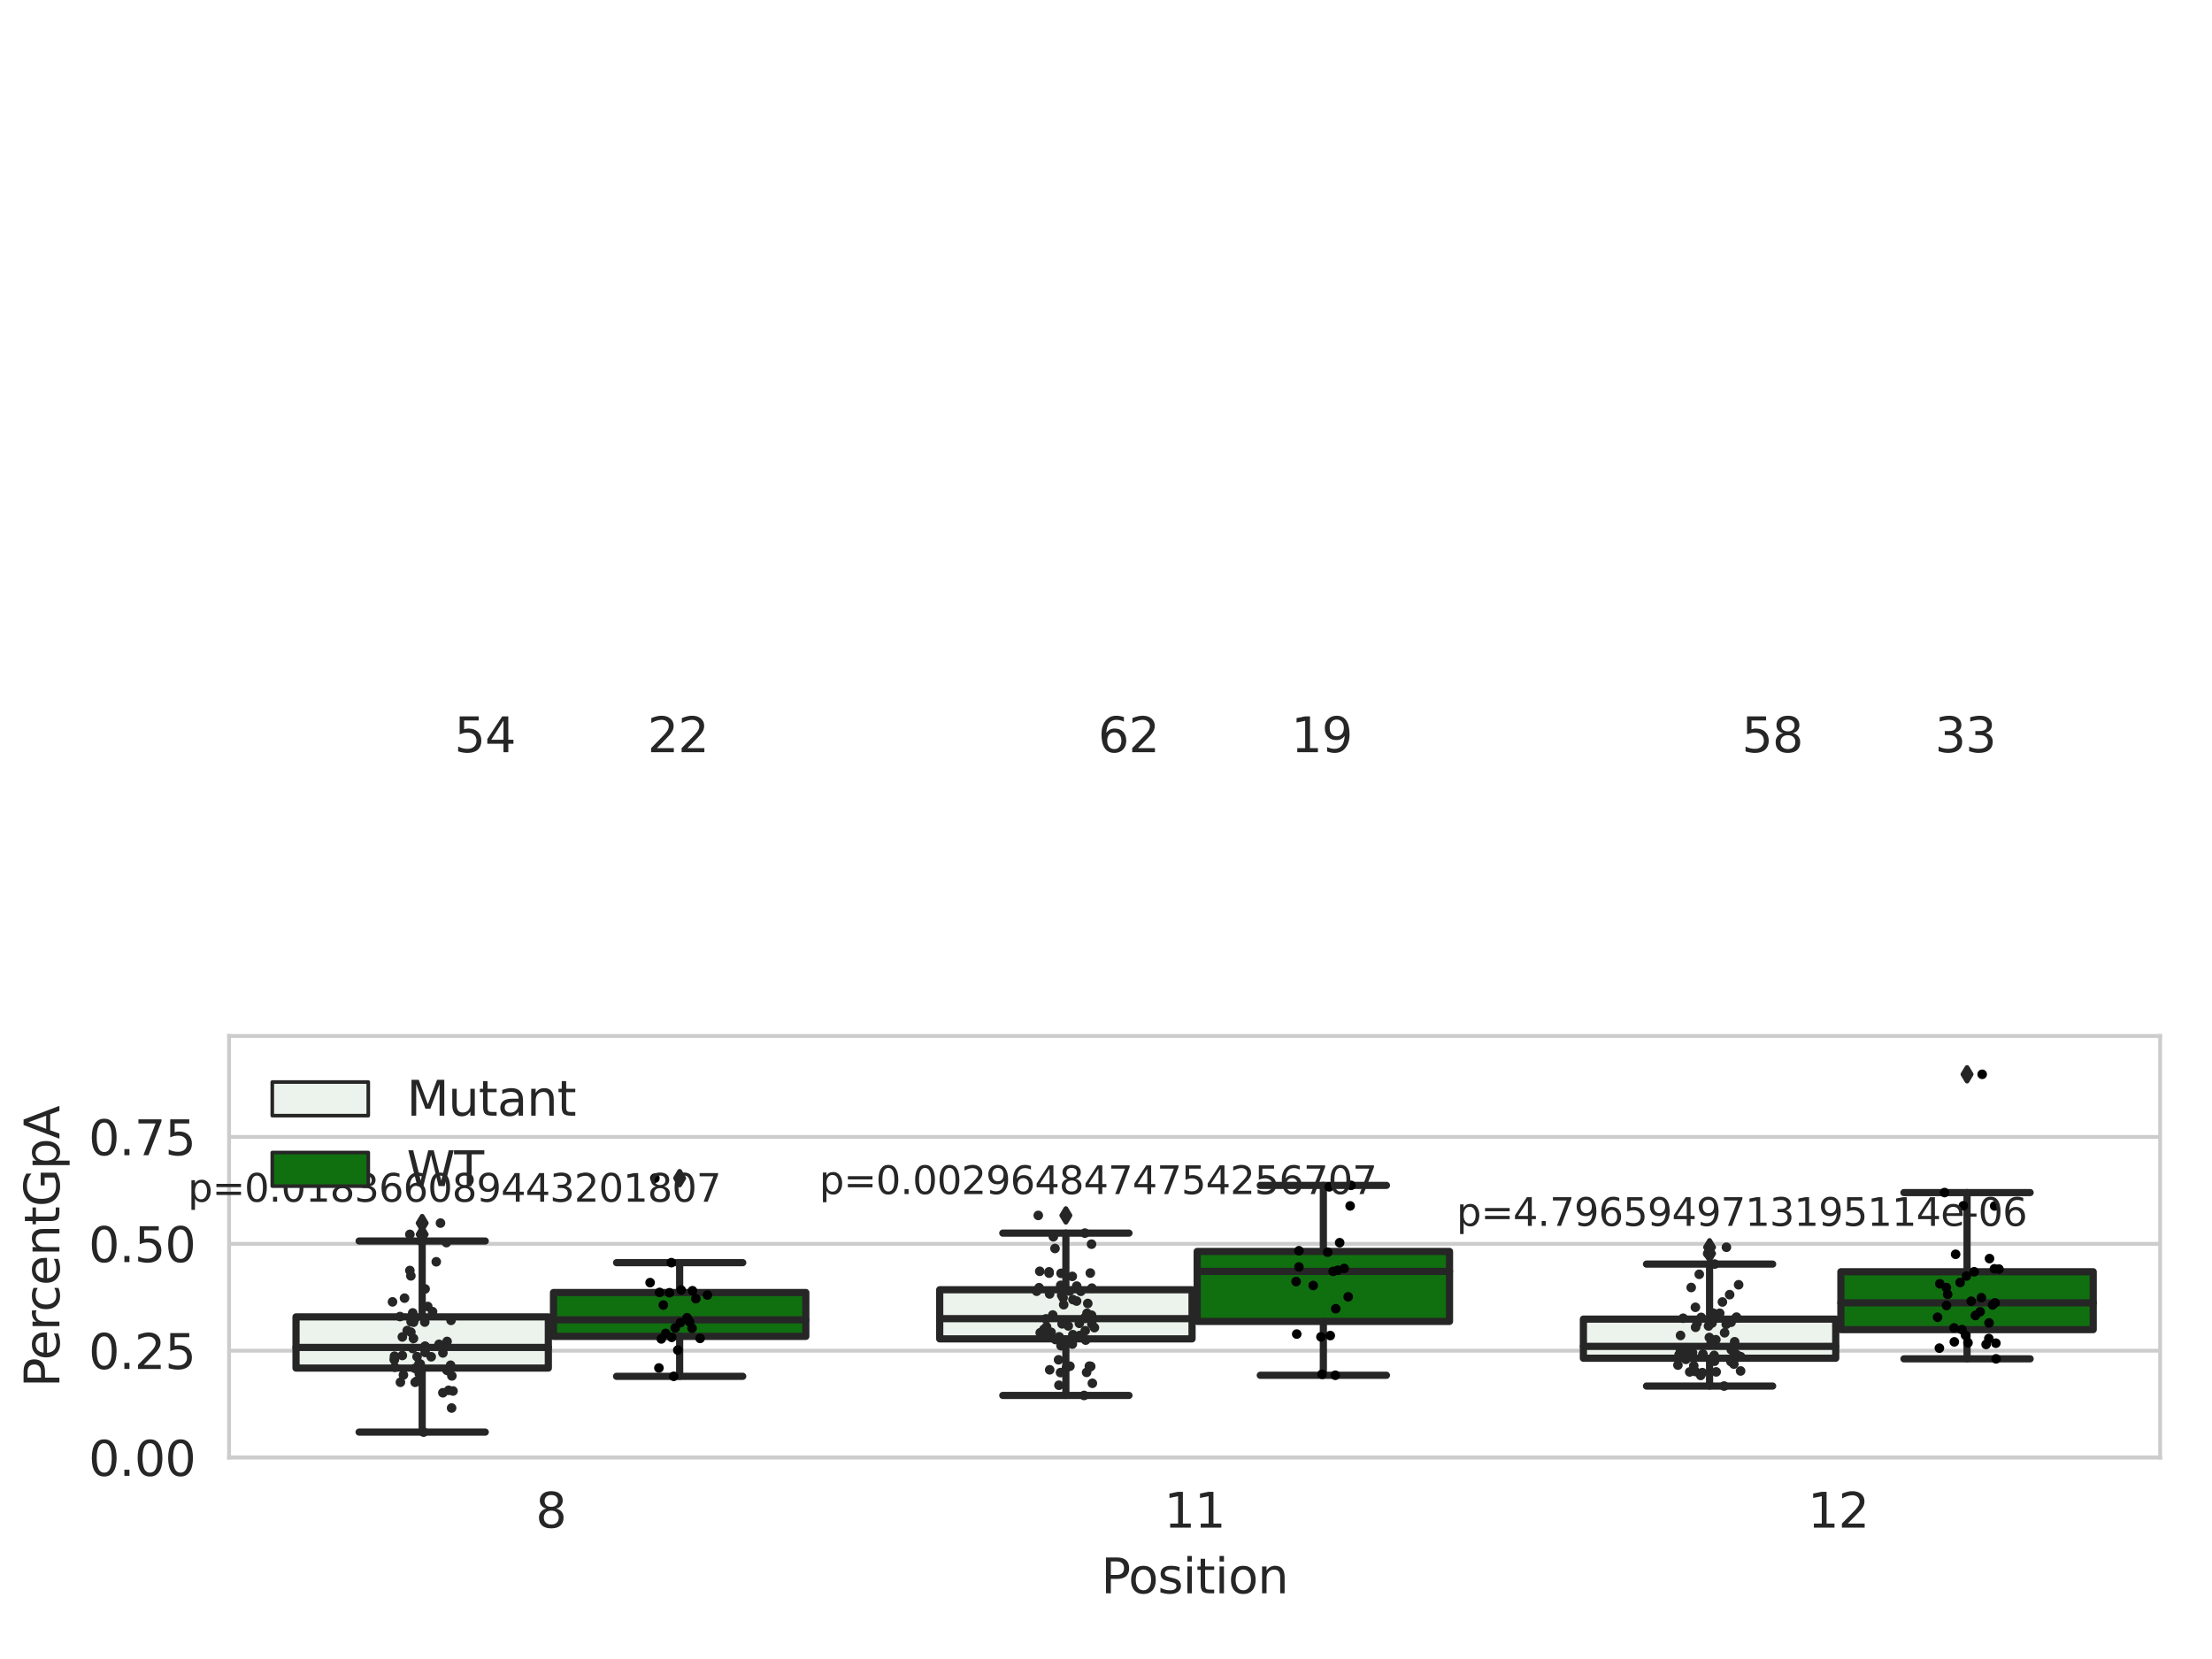 <?xml version="1.0" encoding="utf-8" standalone="no"?>
<!DOCTYPE svg PUBLIC "-//W3C//DTD SVG 1.1//EN"
  "http://www.w3.org/Graphics/SVG/1.1/DTD/svg11.dtd">
<svg xmlns:xlink="http://www.w3.org/1999/xlink" width="460.8pt" height="345.6pt" viewBox="0 0 460.8 345.6" xmlns="http://www.w3.org/2000/svg" version="1.1">
 <defs>
  <style type="text/css">*{stroke-linejoin: round; stroke-linecap: butt}</style>
 </defs>
 <g id="figure_1">
  <g id="patch_1">
   <path d="M 0 345.6 
L 460.8 345.6 
L 460.8 0 
L 0 0 
z
" style="fill: #ffffff"/>
  </g>
  <g id="axes_1">
   <g id="patch_2">
    <path d="M 47.72 303.64 
L 450 303.64 
L 450 215.812 
L 47.72 215.812 
z
" style="fill: #ffffff"/>
   </g>
   <g id="matplotlib.axis_1">
    <g id="xtick_1">
     <g id="text_1">
      <!-- 8 -->
      <g style="fill: #262626" transform="translate(111.585 318.238) scale(0.1 -0.1)">
       <defs>
        <path id="DejaVuSans-38" d="M 2034 2216 
Q 1584 2216 1326 1975 
Q 1069 1734 1069 1313 
Q 1069 891 1326 650 
Q 1584 409 2034 409 
Q 2484 409 2743 651 
Q 3003 894 3003 1313 
Q 3003 1734 2745 1975 
Q 2488 2216 2034 2216 
z
M 1403 2484 
Q 997 2584 770 2862 
Q 544 3141 544 3541 
Q 544 4100 942 4425 
Q 1341 4750 2034 4750 
Q 2731 4750 3128 4425 
Q 3525 4100 3525 3541 
Q 3525 3141 3298 2862 
Q 3072 2584 2669 2484 
Q 3125 2378 3379 2068 
Q 3634 1759 3634 1313 
Q 3634 634 3220 271 
Q 2806 -91 2034 -91 
Q 1263 -91 848 271 
Q 434 634 434 1313 
Q 434 1759 690 2068 
Q 947 2378 1403 2484 
z
M 1172 3481 
Q 1172 3119 1398 2916 
Q 1625 2713 2034 2713 
Q 2441 2713 2670 2916 
Q 2900 3119 2900 3481 
Q 2900 3844 2670 4047 
Q 2441 4250 2034 4250 
Q 1625 4250 1398 4047 
Q 1172 3844 1172 3481 
z
" transform="scale(0.016)"/>
       </defs>
       <use xlink:href="#DejaVuSans-38"/>
      </g>
     </g>
    </g>
    <g id="xtick_2">
     <g id="text_2">
      <!-- 11 -->
      <g style="fill: #262626" transform="translate(242.498 318.238) scale(0.1 -0.1)">
       <defs>
        <path id="DejaVuSans-31" d="M 794 531 
L 1825 531 
L 1825 4091 
L 703 3866 
L 703 4441 
L 1819 4666 
L 2450 4666 
L 2450 531 
L 3481 531 
L 3481 0 
L 794 0 
L 794 531 
z
" transform="scale(0.016)"/>
       </defs>
       <use xlink:href="#DejaVuSans-31"/>
       <use xlink:href="#DejaVuSans-31" x="63.623"/>
      </g>
     </g>
    </g>
    <g id="xtick_3">
     <g id="text_3">
      <!-- 12 -->
      <g style="fill: #262626" transform="translate(376.591 318.238) scale(0.1 -0.1)">
       <defs>
        <path id="DejaVuSans-32" d="M 1228 531 
L 3431 531 
L 3431 0 
L 469 0 
L 469 531 
Q 828 903 1448 1529 
Q 2069 2156 2228 2338 
Q 2531 2678 2651 2914 
Q 2772 3150 2772 3378 
Q 2772 3750 2511 3984 
Q 2250 4219 1831 4219 
Q 1534 4219 1204 4116 
Q 875 4013 500 3803 
L 500 4441 
Q 881 4594 1212 4672 
Q 1544 4750 1819 4750 
Q 2544 4750 2975 4387 
Q 3406 4025 3406 3419 
Q 3406 3131 3298 2873 
Q 3191 2616 2906 2266 
Q 2828 2175 2409 1742 
Q 1991 1309 1228 531 
z
" transform="scale(0.016)"/>
       </defs>
       <use xlink:href="#DejaVuSans-31"/>
       <use xlink:href="#DejaVuSans-32" x="63.623"/>
      </g>
     </g>
    </g>
    <g id="text_4">
     <!-- Position -->
     <g style="fill: #262626" transform="translate(229.396 331.917) scale(0.1 -0.1)">
      <defs>
       <path id="DejaVuSans-50" d="M 1259 4147 
L 1259 2394 
L 2053 2394 
Q 2494 2394 2734 2622 
Q 2975 2850 2975 3272 
Q 2975 3691 2734 3919 
Q 2494 4147 2053 4147 
L 1259 4147 
z
M 628 4666 
L 2053 4666 
Q 2838 4666 3239 4311 
Q 3641 3956 3641 3272 
Q 3641 2581 3239 2228 
Q 2838 1875 2053 1875 
L 1259 1875 
L 1259 0 
L 628 0 
L 628 4666 
z
" transform="scale(0.016)"/>
       <path id="DejaVuSans-6f" d="M 1959 3097 
Q 1497 3097 1228 2736 
Q 959 2375 959 1747 
Q 959 1119 1226 758 
Q 1494 397 1959 397 
Q 2419 397 2687 759 
Q 2956 1122 2956 1747 
Q 2956 2369 2687 2733 
Q 2419 3097 1959 3097 
z
M 1959 3584 
Q 2709 3584 3137 3096 
Q 3566 2609 3566 1747 
Q 3566 888 3137 398 
Q 2709 -91 1959 -91 
Q 1206 -91 779 398 
Q 353 888 353 1747 
Q 353 2609 779 3096 
Q 1206 3584 1959 3584 
z
" transform="scale(0.016)"/>
       <path id="DejaVuSans-73" d="M 2834 3397 
L 2834 2853 
Q 2591 2978 2328 3040 
Q 2066 3103 1784 3103 
Q 1356 3103 1142 2972 
Q 928 2841 928 2578 
Q 928 2378 1081 2264 
Q 1234 2150 1697 2047 
L 1894 2003 
Q 2506 1872 2764 1633 
Q 3022 1394 3022 966 
Q 3022 478 2636 193 
Q 2250 -91 1575 -91 
Q 1294 -91 989 -36 
Q 684 19 347 128 
L 347 722 
Q 666 556 975 473 
Q 1284 391 1588 391 
Q 1994 391 2212 530 
Q 2431 669 2431 922 
Q 2431 1156 2273 1281 
Q 2116 1406 1581 1522 
L 1381 1569 
Q 847 1681 609 1914 
Q 372 2147 372 2553 
Q 372 3047 722 3315 
Q 1072 3584 1716 3584 
Q 2034 3584 2315 3537 
Q 2597 3491 2834 3397 
z
" transform="scale(0.016)"/>
       <path id="DejaVuSans-69" d="M 603 3500 
L 1178 3500 
L 1178 0 
L 603 0 
L 603 3500 
z
M 603 4863 
L 1178 4863 
L 1178 4134 
L 603 4134 
L 603 4863 
z
" transform="scale(0.016)"/>
       <path id="DejaVuSans-74" d="M 1172 4494 
L 1172 3500 
L 2356 3500 
L 2356 3053 
L 1172 3053 
L 1172 1153 
Q 1172 725 1289 603 
Q 1406 481 1766 481 
L 2356 481 
L 2356 0 
L 1766 0 
Q 1100 0 847 248 
Q 594 497 594 1153 
L 594 3053 
L 172 3053 
L 172 3500 
L 594 3500 
L 594 4494 
L 1172 4494 
z
" transform="scale(0.016)"/>
       <path id="DejaVuSans-6e" d="M 3513 2113 
L 3513 0 
L 2938 0 
L 2938 2094 
Q 2938 2591 2744 2837 
Q 2550 3084 2163 3084 
Q 1697 3084 1428 2787 
Q 1159 2491 1159 1978 
L 1159 0 
L 581 0 
L 581 3500 
L 1159 3500 
L 1159 2956 
Q 1366 3272 1645 3428 
Q 1925 3584 2291 3584 
Q 2894 3584 3203 3211 
Q 3513 2838 3513 2113 
z
" transform="scale(0.016)"/>
      </defs>
      <use xlink:href="#DejaVuSans-50"/>
      <use xlink:href="#DejaVuSans-6f" x="56.678"/>
      <use xlink:href="#DejaVuSans-73" x="117.859"/>
      <use xlink:href="#DejaVuSans-69" x="169.959"/>
      <use xlink:href="#DejaVuSans-74" x="197.742"/>
      <use xlink:href="#DejaVuSans-69" x="236.951"/>
      <use xlink:href="#DejaVuSans-6f" x="264.734"/>
      <use xlink:href="#DejaVuSans-6e" x="325.916"/>
     </g>
    </g>
   </g>
   <g id="matplotlib.axis_2">
    <g id="ytick_1">
     <g id="line2d_1">
      <path d="M 47.72 303.64 
L 450 303.64 
" clip-path="url(#pf8ed8afc40)" style="fill: none; stroke: #cccccc; stroke-width: 0.8; stroke-linecap: round"/>
     </g>
     <g id="text_5">
      <!-- 0.00 -->
      <g style="fill: #262626" transform="translate(18.454 307.439) scale(0.1 -0.1)">
       <defs>
        <path id="DejaVuSans-30" d="M 2034 4250 
Q 1547 4250 1301 3770 
Q 1056 3291 1056 2328 
Q 1056 1369 1301 889 
Q 1547 409 2034 409 
Q 2525 409 2770 889 
Q 3016 1369 3016 2328 
Q 3016 3291 2770 3770 
Q 2525 4250 2034 4250 
z
M 2034 4750 
Q 2819 4750 3233 4129 
Q 3647 3509 3647 2328 
Q 3647 1150 3233 529 
Q 2819 -91 2034 -91 
Q 1250 -91 836 529 
Q 422 1150 422 2328 
Q 422 3509 836 4129 
Q 1250 4750 2034 4750 
z
" transform="scale(0.016)"/>
        <path id="DejaVuSans-2e" d="M 684 794 
L 1344 794 
L 1344 0 
L 684 0 
L 684 794 
z
" transform="scale(0.016)"/>
       </defs>
       <use xlink:href="#DejaVuSans-30"/>
       <use xlink:href="#DejaVuSans-2e" x="63.623"/>
       <use xlink:href="#DejaVuSans-30" x="95.41"/>
       <use xlink:href="#DejaVuSans-30" x="159.033"/>
      </g>
     </g>
    </g>
    <g id="ytick_2">
     <g id="line2d_2">
      <path d="M 47.72 281.376 
L 450 281.376 
" clip-path="url(#pf8ed8afc40)" style="fill: none; stroke: #cccccc; stroke-width: 0.8; stroke-linecap: round"/>
     </g>
     <g id="text_6">
      <!-- 0.25 -->
      <g style="fill: #262626" transform="translate(18.454 285.176) scale(0.1 -0.1)">
       <defs>
        <path id="DejaVuSans-35" d="M 691 4666 
L 3169 4666 
L 3169 4134 
L 1269 4134 
L 1269 2991 
Q 1406 3038 1543 3061 
Q 1681 3084 1819 3084 
Q 2600 3084 3056 2656 
Q 3513 2228 3513 1497 
Q 3513 744 3044 326 
Q 2575 -91 1722 -91 
Q 1428 -91 1123 -41 
Q 819 9 494 109 
L 494 744 
Q 775 591 1075 516 
Q 1375 441 1709 441 
Q 2250 441 2565 725 
Q 2881 1009 2881 1497 
Q 2881 1984 2565 2268 
Q 2250 2553 1709 2553 
Q 1456 2553 1204 2497 
Q 953 2441 691 2322 
L 691 4666 
z
" transform="scale(0.016)"/>
       </defs>
       <use xlink:href="#DejaVuSans-30"/>
       <use xlink:href="#DejaVuSans-2e" x="63.623"/>
       <use xlink:href="#DejaVuSans-32" x="95.41"/>
       <use xlink:href="#DejaVuSans-35" x="159.033"/>
      </g>
     </g>
    </g>
    <g id="ytick_3">
     <g id="line2d_3">
      <path d="M 47.72 259.113 
L 450 259.113 
" clip-path="url(#pf8ed8afc40)" style="fill: none; stroke: #cccccc; stroke-width: 0.8; stroke-linecap: round"/>
     </g>
     <g id="text_7">
      <!-- 0.50 -->
      <g style="fill: #262626" transform="translate(18.454 262.912) scale(0.1 -0.1)">
       <use xlink:href="#DejaVuSans-30"/>
       <use xlink:href="#DejaVuSans-2e" x="63.623"/>
       <use xlink:href="#DejaVuSans-35" x="95.41"/>
       <use xlink:href="#DejaVuSans-30" x="159.033"/>
      </g>
     </g>
    </g>
    <g id="ytick_4">
     <g id="line2d_4">
      <path d="M 47.72 236.849 
L 450 236.849 
" clip-path="url(#pf8ed8afc40)" style="fill: none; stroke: #cccccc; stroke-width: 0.8; stroke-linecap: round"/>
     </g>
     <g id="text_8">
      <!-- 0.75 -->
      <g style="fill: #262626" transform="translate(18.454 240.648) scale(0.1 -0.1)">
       <defs>
        <path id="DejaVuSans-37" d="M 525 4666 
L 3525 4666 
L 3525 4397 
L 1831 0 
L 1172 0 
L 2766 4134 
L 525 4134 
L 525 4666 
z
" transform="scale(0.016)"/>
       </defs>
       <use xlink:href="#DejaVuSans-30"/>
       <use xlink:href="#DejaVuSans-2e" x="63.623"/>
       <use xlink:href="#DejaVuSans-37" x="95.41"/>
       <use xlink:href="#DejaVuSans-35" x="159.033"/>
      </g>
     </g>
    </g>
    <g id="text_9">
     <!-- PercentGpA -->
     <g style="fill: #262626" transform="translate(12.375 289.002) rotate(-90) scale(0.1 -0.1)">
      <defs>
       <path id="DejaVuSans-65" d="M 3597 1894 
L 3597 1613 
L 953 1613 
Q 991 1019 1311 708 
Q 1631 397 2203 397 
Q 2534 397 2845 478 
Q 3156 559 3463 722 
L 3463 178 
Q 3153 47 2828 -22 
Q 2503 -91 2169 -91 
Q 1331 -91 842 396 
Q 353 884 353 1716 
Q 353 2575 817 3079 
Q 1281 3584 2069 3584 
Q 2775 3584 3186 3129 
Q 3597 2675 3597 1894 
z
M 3022 2063 
Q 3016 2534 2758 2815 
Q 2500 3097 2075 3097 
Q 1594 3097 1305 2825 
Q 1016 2553 972 2059 
L 3022 2063 
z
" transform="scale(0.016)"/>
       <path id="DejaVuSans-72" d="M 2631 2963 
Q 2534 3019 2420 3045 
Q 2306 3072 2169 3072 
Q 1681 3072 1420 2755 
Q 1159 2438 1159 1844 
L 1159 0 
L 581 0 
L 581 3500 
L 1159 3500 
L 1159 2956 
Q 1341 3275 1631 3429 
Q 1922 3584 2338 3584 
Q 2397 3584 2469 3576 
Q 2541 3569 2628 3553 
L 2631 2963 
z
" transform="scale(0.016)"/>
       <path id="DejaVuSans-63" d="M 3122 3366 
L 3122 2828 
Q 2878 2963 2633 3030 
Q 2388 3097 2138 3097 
Q 1578 3097 1268 2742 
Q 959 2388 959 1747 
Q 959 1106 1268 751 
Q 1578 397 2138 397 
Q 2388 397 2633 464 
Q 2878 531 3122 666 
L 3122 134 
Q 2881 22 2623 -34 
Q 2366 -91 2075 -91 
Q 1284 -91 818 406 
Q 353 903 353 1747 
Q 353 2603 823 3093 
Q 1294 3584 2113 3584 
Q 2378 3584 2631 3529 
Q 2884 3475 3122 3366 
z
" transform="scale(0.016)"/>
       <path id="DejaVuSans-47" d="M 3809 666 
L 3809 1919 
L 2778 1919 
L 2778 2438 
L 4434 2438 
L 4434 434 
Q 4069 175 3628 42 
Q 3188 -91 2688 -91 
Q 1594 -91 976 548 
Q 359 1188 359 2328 
Q 359 3472 976 4111 
Q 1594 4750 2688 4750 
Q 3144 4750 3555 4637 
Q 3966 4525 4313 4306 
L 4313 3634 
Q 3963 3931 3569 4081 
Q 3175 4231 2741 4231 
Q 1884 4231 1454 3753 
Q 1025 3275 1025 2328 
Q 1025 1384 1454 906 
Q 1884 428 2741 428 
Q 3075 428 3337 486 
Q 3600 544 3809 666 
z
" transform="scale(0.016)"/>
       <path id="DejaVuSans-70" d="M 1159 525 
L 1159 -1331 
L 581 -1331 
L 581 3500 
L 1159 3500 
L 1159 2969 
Q 1341 3281 1617 3432 
Q 1894 3584 2278 3584 
Q 2916 3584 3314 3078 
Q 3713 2572 3713 1747 
Q 3713 922 3314 415 
Q 2916 -91 2278 -91 
Q 1894 -91 1617 61 
Q 1341 213 1159 525 
z
M 3116 1747 
Q 3116 2381 2855 2742 
Q 2594 3103 2138 3103 
Q 1681 3103 1420 2742 
Q 1159 2381 1159 1747 
Q 1159 1113 1420 752 
Q 1681 391 2138 391 
Q 2594 391 2855 752 
Q 3116 1113 3116 1747 
z
" transform="scale(0.016)"/>
       <path id="DejaVuSans-41" d="M 2188 4044 
L 1331 1722 
L 3047 1722 
L 2188 4044 
z
M 1831 4666 
L 2547 4666 
L 4325 0 
L 3669 0 
L 3244 1197 
L 1141 1197 
L 716 0 
L 50 0 
L 1831 4666 
z
" transform="scale(0.016)"/>
      </defs>
      <use xlink:href="#DejaVuSans-50"/>
      <use xlink:href="#DejaVuSans-65" x="56.678"/>
      <use xlink:href="#DejaVuSans-72" x="118.201"/>
      <use xlink:href="#DejaVuSans-63" x="157.064"/>
      <use xlink:href="#DejaVuSans-65" x="212.045"/>
      <use xlink:href="#DejaVuSans-6e" x="273.568"/>
      <use xlink:href="#DejaVuSans-74" x="336.947"/>
      <use xlink:href="#DejaVuSans-47" x="376.156"/>
      <use xlink:href="#DejaVuSans-70" x="453.646"/>
      <use xlink:href="#DejaVuSans-41" x="517.123"/>
     </g>
    </g>
   </g>
   <g id="patch_3">
    <path d="M 61.666 284.994 
L 114.23 284.994 
L 114.23 274.33 
L 61.666 274.33 
L 61.666 284.994 
z
" clip-path="url(#pf8ed8afc40)" style="fill: #ecf2ec; stroke: #262626; stroke-width: 1.5; stroke-linejoin: miter"/>
   </g>
   <g id="patch_4">
    <path d="M 115.303 278.39 
L 167.868 278.39 
L 167.868 269.253 
L 115.303 269.253 
L 115.303 278.39 
z
" clip-path="url(#pf8ed8afc40)" style="fill: #107010; stroke: #262626; stroke-width: 1.5; stroke-linejoin: miter"/>
   </g>
   <g id="patch_5">
    <path d="M 195.759 278.914 
L 248.324 278.914 
L 248.324 268.679 
L 195.759 268.679 
L 195.759 278.914 
z
" clip-path="url(#pf8ed8afc40)" style="fill: #ecf2ec; stroke: #262626; stroke-width: 1.5; stroke-linejoin: miter"/>
   </g>
   <g id="patch_6">
    <path d="M 249.396 275.272 
L 301.961 275.272 
L 301.961 260.702 
L 249.396 260.702 
L 249.396 275.272 
z
" clip-path="url(#pf8ed8afc40)" style="fill: #107010; stroke: #262626; stroke-width: 1.5; stroke-linejoin: miter"/>
   </g>
   <g id="patch_7">
    <path d="M 329.852 282.943 
L 382.417 282.943 
L 382.417 274.793 
L 329.852 274.793 
L 329.852 282.943 
z
" clip-path="url(#pf8ed8afc40)" style="fill: #ecf2ec; stroke: #262626; stroke-width: 1.5; stroke-linejoin: miter"/>
   </g>
   <g id="patch_8">
    <path d="M 383.49 276.982 
L 436.054 276.982 
L 436.054 264.93 
L 383.49 264.93 
L 383.49 276.982 
z
" clip-path="url(#pf8ed8afc40)" style="fill: #107010; stroke: #262626; stroke-width: 1.5; stroke-linejoin: miter"/>
   </g>
   <g id="patch_9">
    <path d="M 114.767 303.64 
L 114.767 303.64 
L 114.767 303.64 
L 114.767 303.64 
z
" clip-path="url(#pf8ed8afc40)" style="fill: #ecf2ec; stroke: #262626; stroke-width: 0.75; stroke-linejoin: miter"/>
   </g>
   <g id="patch_10">
    <path d="M 114.767 303.64 
L 114.767 303.64 
L 114.767 303.64 
L 114.767 303.64 
z
" clip-path="url(#pf8ed8afc40)" style="fill: #107010; stroke: #262626; stroke-width: 0.75; stroke-linejoin: miter"/>
   </g>
   <g id="PathCollection_1"/>
   <g id="PathCollection_2"/>
   <g id="line2d_5">
    <path d="M 87.948 284.994 
L 87.948 298.332 
" clip-path="url(#pf8ed8afc40)" style="fill: none; stroke: #262626; stroke-width: 1.5; stroke-linecap: round"/>
   </g>
   <g id="line2d_6">
    <path d="M 87.948 274.33 
L 87.948 258.53 
" clip-path="url(#pf8ed8afc40)" style="fill: none; stroke: #262626; stroke-width: 1.5; stroke-linecap: round"/>
   </g>
   <g id="line2d_7">
    <path d="M 74.807 298.332 
L 101.089 298.332 
" clip-path="url(#pf8ed8afc40)" style="fill: none; stroke: #262626; stroke-width: 1.5; stroke-linecap: round"/>
   </g>
   <g id="line2d_8">
    <path d="M 74.807 258.53 
L 101.089 258.53 
" clip-path="url(#pf8ed8afc40)" style="fill: none; stroke: #262626; stroke-width: 1.5; stroke-linecap: round"/>
   </g>
   <g id="line2d_9">
    <defs>
     <path id="m9c3f84104b" d="M -0 1.414 
L 0.849 0 
L 0 -1.414 
L -0.849 -0 
z
" style="stroke: #262626; stroke-linejoin: miter"/>
    </defs>
    <g clip-path="url(#pf8ed8afc40)">
     <use xlink:href="#m9c3f84104b" x="87.948" y="257.143" style="fill: #262626; stroke: #262626; stroke-linejoin: miter"/>
     <use xlink:href="#m9c3f84104b" x="87.948" y="254.791" style="fill: #262626; stroke: #262626; stroke-linejoin: miter"/>
    </g>
   </g>
   <g id="line2d_10">
    <path d="M 141.585 278.39 
L 141.585 286.712 
" clip-path="url(#pf8ed8afc40)" style="fill: none; stroke: #262626; stroke-width: 1.5; stroke-linecap: round"/>
   </g>
   <g id="line2d_11">
    <path d="M 141.585 269.253 
L 141.585 263.035 
" clip-path="url(#pf8ed8afc40)" style="fill: none; stroke: #262626; stroke-width: 1.5; stroke-linecap: round"/>
   </g>
   <g id="line2d_12">
    <path d="M 128.444 286.712 
L 154.726 286.712 
" clip-path="url(#pf8ed8afc40)" style="fill: none; stroke: #262626; stroke-width: 1.5; stroke-linecap: round"/>
   </g>
   <g id="line2d_13">
    <path d="M 128.444 263.035 
L 154.726 263.035 
" clip-path="url(#pf8ed8afc40)" style="fill: none; stroke: #262626; stroke-width: 1.5; stroke-linecap: round"/>
   </g>
   <g id="line2d_14">
    <g clip-path="url(#pf8ed8afc40)">
     <use xlink:href="#m9c3f84104b" x="141.585" y="245.432" style="fill: #262626; stroke: #262626; stroke-linejoin: miter"/>
    </g>
   </g>
   <g id="line2d_15">
    <path d="M 222.041 278.914 
L 222.041 290.694 
" clip-path="url(#pf8ed8afc40)" style="fill: none; stroke: #262626; stroke-width: 1.5; stroke-linecap: round"/>
   </g>
   <g id="line2d_16">
    <path d="M 222.041 268.679 
L 222.041 256.881 
" clip-path="url(#pf8ed8afc40)" style="fill: none; stroke: #262626; stroke-width: 1.5; stroke-linecap: round"/>
   </g>
   <g id="line2d_17">
    <path d="M 208.9 290.694 
L 235.182 290.694 
" clip-path="url(#pf8ed8afc40)" style="fill: none; stroke: #262626; stroke-width: 1.5; stroke-linecap: round"/>
   </g>
   <g id="line2d_18">
    <path d="M 208.9 256.881 
L 235.182 256.881 
" clip-path="url(#pf8ed8afc40)" style="fill: none; stroke: #262626; stroke-width: 1.5; stroke-linecap: round"/>
   </g>
   <g id="line2d_19">
    <g clip-path="url(#pf8ed8afc40)">
     <use xlink:href="#m9c3f84104b" x="222.041" y="253.192" style="fill: #262626; stroke: #262626; stroke-linejoin: miter"/>
    </g>
   </g>
   <g id="line2d_20">
    <path d="M 275.679 275.272 
L 275.679 286.496 
" clip-path="url(#pf8ed8afc40)" style="fill: none; stroke: #262626; stroke-width: 1.5; stroke-linecap: round"/>
   </g>
   <g id="line2d_21">
    <path d="M 275.679 260.702 
L 275.679 246.935 
" clip-path="url(#pf8ed8afc40)" style="fill: none; stroke: #262626; stroke-width: 1.5; stroke-linecap: round"/>
   </g>
   <g id="line2d_22">
    <path d="M 262.538 286.496 
L 288.82 286.496 
" clip-path="url(#pf8ed8afc40)" style="fill: none; stroke: #262626; stroke-width: 1.5; stroke-linecap: round"/>
   </g>
   <g id="line2d_23">
    <path d="M 262.538 246.935 
L 288.82 246.935 
" clip-path="url(#pf8ed8afc40)" style="fill: none; stroke: #262626; stroke-width: 1.5; stroke-linecap: round"/>
   </g>
   <g id="line2d_24"/>
   <g id="line2d_25">
    <path d="M 356.135 282.943 
L 356.135 288.738 
" clip-path="url(#pf8ed8afc40)" style="fill: none; stroke: #262626; stroke-width: 1.5; stroke-linecap: round"/>
   </g>
   <g id="line2d_26">
    <path d="M 356.135 274.793 
L 356.135 263.335 
" clip-path="url(#pf8ed8afc40)" style="fill: none; stroke: #262626; stroke-width: 1.5; stroke-linecap: round"/>
   </g>
   <g id="line2d_27">
    <path d="M 342.994 288.738 
L 369.276 288.738 
" clip-path="url(#pf8ed8afc40)" style="fill: none; stroke: #262626; stroke-width: 1.5; stroke-linecap: round"/>
   </g>
   <g id="line2d_28">
    <path d="M 342.994 263.335 
L 369.276 263.335 
" clip-path="url(#pf8ed8afc40)" style="fill: none; stroke: #262626; stroke-width: 1.5; stroke-linecap: round"/>
   </g>
   <g id="line2d_29">
    <g clip-path="url(#pf8ed8afc40)">
     <use xlink:href="#m9c3f84104b" x="356.135" y="261.132" style="fill: #262626; stroke: #262626; stroke-linejoin: miter"/>
     <use xlink:href="#m9c3f84104b" x="356.135" y="259.826" style="fill: #262626; stroke: #262626; stroke-linejoin: miter"/>
    </g>
   </g>
   <g id="line2d_30">
    <path d="M 409.772 276.982 
L 409.772 283.071 
" clip-path="url(#pf8ed8afc40)" style="fill: none; stroke: #262626; stroke-width: 1.5; stroke-linecap: round"/>
   </g>
   <g id="line2d_31">
    <path d="M 409.772 264.93 
L 409.772 248.437 
" clip-path="url(#pf8ed8afc40)" style="fill: none; stroke: #262626; stroke-width: 1.5; stroke-linecap: round"/>
   </g>
   <g id="line2d_32">
    <path d="M 396.631 283.071 
L 422.913 283.071 
" clip-path="url(#pf8ed8afc40)" style="fill: none; stroke: #262626; stroke-width: 1.5; stroke-linecap: round"/>
   </g>
   <g id="line2d_33">
    <path d="M 396.631 248.437 
L 422.913 248.437 
" clip-path="url(#pf8ed8afc40)" style="fill: none; stroke: #262626; stroke-width: 1.5; stroke-linecap: round"/>
   </g>
   <g id="line2d_34">
    <g clip-path="url(#pf8ed8afc40)">
     <use xlink:href="#m9c3f84104b" x="409.772" y="223.796" style="fill: #262626; stroke: #262626; stroke-linejoin: miter"/>
    </g>
   </g>
   <g id="line2d_35">
    <path d="M 61.666 280.696 
L 114.23 280.696 
" clip-path="url(#pf8ed8afc40)" style="fill: none; stroke: #262626; stroke-width: 1.5; stroke-linecap: round"/>
   </g>
   <g id="line2d_36">
    <path d="M 115.303 274.939 
L 167.868 274.939 
" clip-path="url(#pf8ed8afc40)" style="fill: none; stroke: #262626; stroke-width: 1.5; stroke-linecap: round"/>
   </g>
   <g id="line2d_37">
    <path d="M 195.759 274.695 
L 248.324 274.695 
" clip-path="url(#pf8ed8afc40)" style="fill: none; stroke: #262626; stroke-width: 1.5; stroke-linecap: round"/>
   </g>
   <g id="line2d_38">
    <path d="M 249.396 264.855 
L 301.961 264.855 
" clip-path="url(#pf8ed8afc40)" style="fill: none; stroke: #262626; stroke-width: 1.5; stroke-linecap: round"/>
   </g>
   <g id="line2d_39">
    <path d="M 329.852 280.472 
L 382.417 280.472 
" clip-path="url(#pf8ed8afc40)" style="fill: none; stroke: #262626; stroke-width: 1.5; stroke-linecap: round"/>
   </g>
   <g id="line2d_40">
    <path d="M 383.49 271.407 
L 436.054 271.407 
" clip-path="url(#pf8ed8afc40)" style="fill: none; stroke: #262626; stroke-width: 1.5; stroke-linecap: round"/>
   </g>
   <g id="patch_11">
    <path d="M 47.72 303.64 
L 47.72 215.812 
" style="fill: none; stroke: #cccccc; stroke-width: 0.8; stroke-linejoin: miter; stroke-linecap: square"/>
   </g>
   <g id="patch_12">
    <path d="M 450 303.64 
L 450 215.812 
" style="fill: none; stroke: #cccccc; stroke-width: 0.8; stroke-linejoin: miter; stroke-linecap: square"/>
   </g>
   <g id="patch_13">
    <path d="M 47.72 303.64 
L 450 303.64 
" style="fill: none; stroke: #cccccc; stroke-width: 0.8; stroke-linejoin: miter; stroke-linecap: square"/>
   </g>
   <g id="patch_14">
    <path d="M 47.72 215.812 
L 450 215.812 
" style="fill: none; stroke: #cccccc; stroke-width: 0.8; stroke-linejoin: miter; stroke-linecap: square"/>
   </g>
   <g id="PathCollection_3">
    <defs>
     <path id="C0_0_3cfe77ad4f" d="M 0 1 
C 0.265 1 0.52 0.895 0.707 0.707 
C 0.895 0.52 1 0.265 1 -0 
C 1 -0.265 0.895 -0.52 0.707 -0.707 
C 0.52 -0.895 0.265 -1 0 -1 
C -0.265 -1 -0.52 -0.895 -0.707 -0.707 
C -0.895 -0.52 -1 -0.265 -1 0 
C -1 0.265 -0.895 0.52 -0.707 0.707 
C -0.52 0.895 -0.265 1 0 1 
z
"/>
    </defs>
    <g clip-path="url(#pf8ed8afc40)">
     <use xlink:href="#C0_0_3cfe77ad4f" x="86.134" y="278.829" style="fill: #262626"/>
    </g>
    <g clip-path="url(#pf8ed8afc40)">
     <use xlink:href="#C0_0_3cfe77ad4f" x="94.132" y="286.624" style="fill: #262626"/>
    </g>
    <g clip-path="url(#pf8ed8afc40)">
     <use xlink:href="#C0_0_3cfe77ad4f" x="85.381" y="257.143" style="fill: #262626"/>
    </g>
    <g clip-path="url(#pf8ed8afc40)">
     <use xlink:href="#C0_0_3cfe77ad4f" x="87.684" y="258.53" style="fill: #262626"/>
    </g>
    <g clip-path="url(#pf8ed8afc40)">
     <use xlink:href="#C0_0_3cfe77ad4f" x="83.328" y="274.265" style="fill: #262626"/>
    </g>
    <g clip-path="url(#pf8ed8afc40)">
     <use xlink:href="#C0_0_3cfe77ad4f" x="83.813" y="282.371" style="fill: #262626"/>
    </g>
    <g clip-path="url(#pf8ed8afc40)">
     <use xlink:href="#C0_0_3cfe77ad4f" x="90.88" y="262.851" style="fill: #262626"/>
    </g>
    <g clip-path="url(#pf8ed8afc40)">
     <use xlink:href="#C0_0_3cfe77ad4f" x="88.539" y="280.474" style="fill: #262626"/>
    </g>
    <g clip-path="url(#pf8ed8afc40)">
     <use xlink:href="#C0_0_3cfe77ad4f" x="82.18" y="282.512" style="fill: #262626"/>
    </g>
    <g clip-path="url(#pf8ed8afc40)">
     <use xlink:href="#C0_0_3cfe77ad4f" x="88.247" y="298.332" style="fill: #262626"/>
    </g>
    <g clip-path="url(#pf8ed8afc40)">
     <use xlink:href="#C0_0_3cfe77ad4f" x="92.264" y="281.839" style="fill: #262626"/>
    </g>
    <g clip-path="url(#pf8ed8afc40)">
     <use xlink:href="#C0_0_3cfe77ad4f" x="85.631" y="275.328" style="fill: #262626"/>
    </g>
    <g clip-path="url(#pf8ed8afc40)">
     <use xlink:href="#C0_0_3cfe77ad4f" x="82.182" y="283.086" style="fill: #262626"/>
    </g>
    <g clip-path="url(#pf8ed8afc40)">
     <use xlink:href="#C0_0_3cfe77ad4f" x="84.039" y="286.438" style="fill: #262626"/>
    </g>
    <g clip-path="url(#pf8ed8afc40)">
     <use xlink:href="#C0_0_3cfe77ad4f" x="92.259" y="290.137" style="fill: #262626"/>
    </g>
    <g clip-path="url(#pf8ed8afc40)">
     <use xlink:href="#C0_0_3cfe77ad4f" x="90.104" y="273.238" style="fill: #262626"/>
    </g>
    <g clip-path="url(#pf8ed8afc40)">
     <use xlink:href="#C0_0_3cfe77ad4f" x="86.564" y="274.527" style="fill: #262626"/>
    </g>
    <g clip-path="url(#pf8ed8afc40)">
     <use xlink:href="#C0_0_3cfe77ad4f" x="93.96" y="275.058" style="fill: #262626"/>
    </g>
    <g clip-path="url(#pf8ed8afc40)">
     <use xlink:href="#C0_0_3cfe77ad4f" x="84.836" y="277.176" style="fill: #262626"/>
    </g>
    <g clip-path="url(#pf8ed8afc40)">
     <use xlink:href="#C0_0_3cfe77ad4f" x="93.458" y="289.63" style="fill: #262626"/>
    </g>
    <g clip-path="url(#pf8ed8afc40)">
     <use xlink:href="#C0_0_3cfe77ad4f" x="86.842" y="287.7" style="fill: #262626"/>
    </g>
    <g clip-path="url(#pf8ed8afc40)">
     <use xlink:href="#C0_0_3cfe77ad4f" x="84.271" y="270.426" style="fill: #262626"/>
    </g>
    <g clip-path="url(#pf8ed8afc40)">
     <use xlink:href="#C0_0_3cfe77ad4f" x="85.975" y="280.918" style="fill: #262626"/>
    </g>
    <g clip-path="url(#pf8ed8afc40)">
     <use xlink:href="#C0_0_3cfe77ad4f" x="89.827" y="282.641" style="fill: #262626"/>
    </g>
    <g clip-path="url(#pf8ed8afc40)">
     <use xlink:href="#C0_0_3cfe77ad4f" x="88.487" y="275.409" style="fill: #262626"/>
    </g>
    <g clip-path="url(#pf8ed8afc40)">
     <use xlink:href="#C0_0_3cfe77ad4f" x="86.436" y="285.051" style="fill: #262626"/>
    </g>
    <g clip-path="url(#pf8ed8afc40)">
     <use xlink:href="#C0_0_3cfe77ad4f" x="86.488" y="287.96" style="fill: #262626"/>
    </g>
    <g clip-path="url(#pf8ed8afc40)">
     <use xlink:href="#C0_0_3cfe77ad4f" x="82.14" y="283.272" style="fill: #262626"/>
    </g>
    <g clip-path="url(#pf8ed8afc40)">
     <use xlink:href="#C0_0_3cfe77ad4f" x="87.338" y="286.136" style="fill: #262626"/>
    </g>
    <g clip-path="url(#pf8ed8afc40)">
     <use xlink:href="#C0_0_3cfe77ad4f" x="93.538" y="285.613" style="fill: #262626"/>
    </g>
    <g clip-path="url(#pf8ed8afc40)">
     <use xlink:href="#C0_0_3cfe77ad4f" x="85.98" y="273.503" style="fill: #262626"/>
    </g>
    <g clip-path="url(#pf8ed8afc40)">
     <use xlink:href="#C0_0_3cfe77ad4f" x="93.09" y="285.443" style="fill: #262626"/>
    </g>
    <g clip-path="url(#pf8ed8afc40)">
     <use xlink:href="#C0_0_3cfe77ad4f" x="81.766" y="271.203" style="fill: #262626"/>
    </g>
    <g clip-path="url(#pf8ed8afc40)">
     <use xlink:href="#C0_0_3cfe77ad4f" x="86.879" y="282.61" style="fill: #262626"/>
    </g>
    <g clip-path="url(#pf8ed8afc40)">
     <use xlink:href="#C0_0_3cfe77ad4f" x="85.595" y="265.789" style="fill: #262626"/>
    </g>
    <g clip-path="url(#pf8ed8afc40)">
     <use xlink:href="#C0_0_3cfe77ad4f" x="93.866" y="284.402" style="fill: #262626"/>
    </g>
    <g clip-path="url(#pf8ed8afc40)">
     <use xlink:href="#C0_0_3cfe77ad4f" x="88.551" y="280.449" style="fill: #262626"/>
    </g>
    <g clip-path="url(#pf8ed8afc40)">
     <use xlink:href="#C0_0_3cfe77ad4f" x="93.136" y="279.447" style="fill: #262626"/>
    </g>
    <g clip-path="url(#pf8ed8afc40)">
     <use xlink:href="#C0_0_3cfe77ad4f" x="85.595" y="277.521" style="fill: #262626"/>
    </g>
    <g clip-path="url(#pf8ed8afc40)">
     <use xlink:href="#C0_0_3cfe77ad4f" x="85.379" y="264.668" style="fill: #262626"/>
    </g>
    <g clip-path="url(#pf8ed8afc40)">
     <use xlink:href="#C0_0_3cfe77ad4f" x="88.559" y="268.51" style="fill: #262626"/>
    </g>
    <g clip-path="url(#pf8ed8afc40)">
     <use xlink:href="#C0_0_3cfe77ad4f" x="92.997" y="258.857" style="fill: #262626"/>
    </g>
    <g clip-path="url(#pf8ed8afc40)">
     <use xlink:href="#C0_0_3cfe77ad4f" x="83.412" y="287.952" style="fill: #262626"/>
    </g>
    <g clip-path="url(#pf8ed8afc40)">
     <use xlink:href="#C0_0_3cfe77ad4f" x="82.237" y="284.824" style="fill: #262626"/>
    </g>
    <g clip-path="url(#pf8ed8afc40)">
     <use xlink:href="#C0_0_3cfe77ad4f" x="94.374" y="289.771" style="fill: #262626"/>
    </g>
    <g clip-path="url(#pf8ed8afc40)">
     <use xlink:href="#C0_0_3cfe77ad4f" x="91.761" y="254.791" style="fill: #262626"/>
    </g>
    <g clip-path="url(#pf8ed8afc40)">
     <use xlink:href="#C0_0_3cfe77ad4f" x="89.111" y="272.164" style="fill: #262626"/>
    </g>
    <g clip-path="url(#pf8ed8afc40)">
     <use xlink:href="#C0_0_3cfe77ad4f" x="94.076" y="293.317" style="fill: #262626"/>
    </g>
    <g clip-path="url(#pf8ed8afc40)">
     <use xlink:href="#C0_0_3cfe77ad4f" x="86.15" y="275.439" style="fill: #262626"/>
    </g>
    <g clip-path="url(#pf8ed8afc40)">
     <use xlink:href="#C0_0_3cfe77ad4f" x="87.548" y="284.156" style="fill: #262626"/>
    </g>
    <g clip-path="url(#pf8ed8afc40)">
     <use xlink:href="#C0_0_3cfe77ad4f" x="87.296" y="284.086" style="fill: #262626"/>
    </g>
    <g clip-path="url(#pf8ed8afc40)">
     <use xlink:href="#C0_0_3cfe77ad4f" x="83.816" y="278.51" style="fill: #262626"/>
    </g>
    <g clip-path="url(#pf8ed8afc40)">
     <use xlink:href="#C0_0_3cfe77ad4f" x="91.46" y="280.038" style="fill: #262626"/>
    </g>
    <g clip-path="url(#pf8ed8afc40)">
     <use xlink:href="#C0_0_3cfe77ad4f" x="88.562" y="281.733" style="fill: #262626"/>
    </g>
   </g>
   <g id="PathCollection_4">
    <defs>
     <path id="C1_0_0f8f7c4131" d="M 0 1 
C 0.265 1 0.52 0.895 0.707 0.707 
C 0.895 0.52 1 0.265 1 -0 
C 1 -0.265 0.895 -0.52 0.707 -0.707 
C 0.52 -0.895 0.265 -1 0 -1 
C -0.265 -1 -0.52 -0.895 -0.707 -0.707 
C -0.895 -0.52 -1 -0.265 -1 0 
C -1 0.265 -0.895 0.52 -0.707 0.707 
C -0.52 0.895 -0.265 1 0 1 
z
"/>
    </defs>
    <g clip-path="url(#pf8ed8afc40)">
     <use xlink:href="#C1_0_0f8f7c4131" x="144.253" y="268.883"/>
    </g>
    <g clip-path="url(#pf8ed8afc40)">
     <use xlink:href="#C1_0_0f8f7c4131" x="147.376" y="269.772"/>
    </g>
    <g clip-path="url(#pf8ed8afc40)">
     <use xlink:href="#C1_0_0f8f7c4131" x="141.739" y="275.543"/>
    </g>
    <g clip-path="url(#pf8ed8afc40)">
     <use xlink:href="#C1_0_0f8f7c4131" x="138.185" y="271.866"/>
    </g>
    <g clip-path="url(#pf8ed8afc40)">
     <use xlink:href="#C1_0_0f8f7c4131" x="139.859" y="263.035"/>
    </g>
    <g clip-path="url(#pf8ed8afc40)">
     <use xlink:href="#C1_0_0f8f7c4131" x="144.955" y="270.538"/>
    </g>
    <g clip-path="url(#pf8ed8afc40)">
     <use xlink:href="#C1_0_0f8f7c4131" x="137.76" y="278.919"/>
    </g>
    <g clip-path="url(#pf8ed8afc40)">
     <use xlink:href="#C1_0_0f8f7c4131" x="139.929" y="278.597"/>
    </g>
    <g clip-path="url(#pf8ed8afc40)">
     <use xlink:href="#C1_0_0f8f7c4131" x="141.196" y="281.249"/>
    </g>
    <g clip-path="url(#pf8ed8afc40)">
     <use xlink:href="#C1_0_0f8f7c4131" x="139.477" y="269.302"/>
    </g>
    <g clip-path="url(#pf8ed8afc40)">
     <use xlink:href="#C1_0_0f8f7c4131" x="137.264" y="284.975"/>
    </g>
    <g clip-path="url(#pf8ed8afc40)">
     <use xlink:href="#C1_0_0f8f7c4131" x="138.674" y="277.77"/>
    </g>
    <g clip-path="url(#pf8ed8afc40)">
     <use xlink:href="#C1_0_0f8f7c4131" x="145.843" y="278.809"/>
    </g>
    <g clip-path="url(#pf8ed8afc40)">
     <use xlink:href="#C1_0_0f8f7c4131" x="137.401" y="269.236"/>
    </g>
    <g clip-path="url(#pf8ed8afc40)">
     <use xlink:href="#C1_0_0f8f7c4131" x="136.427" y="245.432"/>
    </g>
    <g clip-path="url(#pf8ed8afc40)">
     <use xlink:href="#C1_0_0f8f7c4131" x="144.169" y="276.675"/>
    </g>
    <g clip-path="url(#pf8ed8afc40)">
     <use xlink:href="#C1_0_0f8f7c4131" x="135.431" y="267.195"/>
    </g>
    <g clip-path="url(#pf8ed8afc40)">
     <use xlink:href="#C1_0_0f8f7c4131" x="141.9" y="268.741"/>
    </g>
    <g clip-path="url(#pf8ed8afc40)">
     <use xlink:href="#C1_0_0f8f7c4131" x="143.136" y="274.507"/>
    </g>
    <g clip-path="url(#pf8ed8afc40)">
     <use xlink:href="#C1_0_0f8f7c4131" x="140.665" y="276.633"/>
    </g>
    <g clip-path="url(#pf8ed8afc40)">
     <use xlink:href="#C1_0_0f8f7c4131" x="140.359" y="286.712"/>
    </g>
    <g clip-path="url(#pf8ed8afc40)">
     <use xlink:href="#C1_0_0f8f7c4131" x="143.657" y="275.37"/>
    </g>
   </g>
   <g id="PathCollection_5">
    <defs>
     <path id="C2_0_2c17dae340" d="M 0 1 
C 0.265 1 0.52 0.895 0.707 0.707 
C 0.895 0.52 1 0.265 1 -0 
C 1 -0.265 0.895 -0.52 0.707 -0.707 
C 0.52 -0.895 0.265 -1 0 -1 
C -0.265 -1 -0.52 -0.895 -0.707 -0.707 
C -0.895 -0.52 -1 -0.265 -1 0 
C -1 0.265 -0.895 0.52 -0.707 0.707 
C -0.52 0.895 -0.265 1 0 1 
z
"/>
    </defs>
    <g clip-path="url(#pf8ed8afc40)">
     <use xlink:href="#C2_0_2c17dae340" x="216.289" y="253.192" style="fill: #262626"/>
    </g>
    <g clip-path="url(#pf8ed8afc40)">
     <use xlink:href="#C2_0_2c17dae340" x="218.66" y="269.551" style="fill: #262626"/>
    </g>
    <g clip-path="url(#pf8ed8afc40)">
     <use xlink:href="#C2_0_2c17dae340" x="220.966" y="267.762" style="fill: #262626"/>
    </g>
    <g clip-path="url(#pf8ed8afc40)">
     <use xlink:href="#C2_0_2c17dae340" x="227.388" y="273.978" style="fill: #262626"/>
    </g>
    <g clip-path="url(#pf8ed8afc40)">
     <use xlink:href="#C2_0_2c17dae340" x="227.131" y="265.199" style="fill: #262626"/>
    </g>
    <g clip-path="url(#pf8ed8afc40)">
     <use xlink:href="#C2_0_2c17dae340" x="225.837" y="290.694" style="fill: #262626"/>
    </g>
    <g clip-path="url(#pf8ed8afc40)">
     <use xlink:href="#C2_0_2c17dae340" x="217.47" y="276.924" style="fill: #262626"/>
    </g>
    <g clip-path="url(#pf8ed8afc40)">
     <use xlink:href="#C2_0_2c17dae340" x="216.456" y="268.249" style="fill: #262626"/>
    </g>
    <g clip-path="url(#pf8ed8afc40)">
     <use xlink:href="#C2_0_2c17dae340" x="227.384" y="259.182" style="fill: #262626"/>
    </g>
    <g clip-path="url(#pf8ed8afc40)">
     <use xlink:href="#C2_0_2c17dae340" x="226.361" y="285.894" style="fill: #262626"/>
    </g>
    <g clip-path="url(#pf8ed8afc40)">
     <use xlink:href="#C2_0_2c17dae340" x="226.017" y="274.65" style="fill: #262626"/>
    </g>
    <g clip-path="url(#pf8ed8afc40)">
     <use xlink:href="#C2_0_2c17dae340" x="226.167" y="279.166" style="fill: #262626"/>
    </g>
    <g clip-path="url(#pf8ed8afc40)">
     <use xlink:href="#C2_0_2c17dae340" x="218.214" y="278.033" style="fill: #262626"/>
    </g>
    <g clip-path="url(#pf8ed8afc40)">
     <use xlink:href="#C2_0_2c17dae340" x="226.061" y="274.427" style="fill: #262626"/>
    </g>
    <g clip-path="url(#pf8ed8afc40)">
     <use xlink:href="#C2_0_2c17dae340" x="224.28" y="271.037" style="fill: #262626"/>
    </g>
    <g clip-path="url(#pf8ed8afc40)">
     <use xlink:href="#C2_0_2c17dae340" x="226.604" y="271.534" style="fill: #262626"/>
    </g>
    <g clip-path="url(#pf8ed8afc40)">
     <use xlink:href="#C2_0_2c17dae340" x="222.802" y="268.957" style="fill: #262626"/>
    </g>
    <g clip-path="url(#pf8ed8afc40)">
     <use xlink:href="#C2_0_2c17dae340" x="224.851" y="275.674" style="fill: #262626"/>
    </g>
    <g clip-path="url(#pf8ed8afc40)">
     <use xlink:href="#C2_0_2c17dae340" x="215.954" y="268.985" style="fill: #262626"/>
    </g>
    <g clip-path="url(#pf8ed8afc40)">
     <use xlink:href="#C2_0_2c17dae340" x="226.444" y="273.574" style="fill: #262626"/>
    </g>
    <g clip-path="url(#pf8ed8afc40)">
     <use xlink:href="#C2_0_2c17dae340" x="227.21" y="284.642" style="fill: #262626"/>
    </g>
    <g clip-path="url(#pf8ed8afc40)">
     <use xlink:href="#C2_0_2c17dae340" x="216.696" y="277.638" style="fill: #262626"/>
    </g>
    <g clip-path="url(#pf8ed8afc40)">
     <use xlink:href="#C2_0_2c17dae340" x="224.927" y="278.206" style="fill: #262626"/>
    </g>
    <g clip-path="url(#pf8ed8afc40)">
     <use xlink:href="#C2_0_2c17dae340" x="226.07" y="277.208" style="fill: #262626"/>
    </g>
    <g clip-path="url(#pf8ed8afc40)">
     <use xlink:href="#C2_0_2c17dae340" x="218.669" y="285.357" style="fill: #262626"/>
    </g>
    <g clip-path="url(#pf8ed8afc40)">
     <use xlink:href="#C2_0_2c17dae340" x="218.02" y="276.394" style="fill: #262626"/>
    </g>
    <g clip-path="url(#pf8ed8afc40)">
     <use xlink:href="#C2_0_2c17dae340" x="222.169" y="284.89" style="fill: #262626"/>
    </g>
    <g clip-path="url(#pf8ed8afc40)">
     <use xlink:href="#C2_0_2c17dae340" x="221.174" y="269.838" style="fill: #262626"/>
    </g>
    <g clip-path="url(#pf8ed8afc40)">
     <use xlink:href="#C2_0_2c17dae340" x="227.559" y="288.165" style="fill: #262626"/>
    </g>
    <g clip-path="url(#pf8ed8afc40)">
     <use xlink:href="#C2_0_2c17dae340" x="220.928" y="285.934" style="fill: #262626"/>
    </g>
    <g clip-path="url(#pf8ed8afc40)">
     <use xlink:href="#C2_0_2c17dae340" x="223.492" y="278.038" style="fill: #262626"/>
    </g>
    <g clip-path="url(#pf8ed8afc40)">
     <use xlink:href="#C2_0_2c17dae340" x="225.15" y="269.001" style="fill: #262626"/>
    </g>
    <g clip-path="url(#pf8ed8afc40)">
     <use xlink:href="#C2_0_2c17dae340" x="221.039" y="265.257" style="fill: #262626"/>
    </g>
    <g clip-path="url(#pf8ed8afc40)">
     <use xlink:href="#C2_0_2c17dae340" x="219.775" y="260.083" style="fill: #262626"/>
    </g>
    <g clip-path="url(#pf8ed8afc40)">
     <use xlink:href="#C2_0_2c17dae340" x="216.602" y="264.836" style="fill: #262626"/>
    </g>
    <g clip-path="url(#pf8ed8afc40)">
     <use xlink:href="#C2_0_2c17dae340" x="222.888" y="284.606" style="fill: #262626"/>
    </g>
    <g clip-path="url(#pf8ed8afc40)">
     <use xlink:href="#C2_0_2c17dae340" x="227.452" y="275.812" style="fill: #262626"/>
    </g>
    <g clip-path="url(#pf8ed8afc40)">
     <use xlink:href="#C2_0_2c17dae340" x="220.804" y="268.587" style="fill: #262626"/>
    </g>
    <g clip-path="url(#pf8ed8afc40)">
     <use xlink:href="#C2_0_2c17dae340" x="227.988" y="276.575" style="fill: #262626"/>
    </g>
    <g clip-path="url(#pf8ed8afc40)">
     <use xlink:href="#C2_0_2c17dae340" x="221.588" y="271.795" style="fill: #262626"/>
    </g>
    <g clip-path="url(#pf8ed8afc40)">
     <use xlink:href="#C2_0_2c17dae340" x="221.03" y="280.337" style="fill: #262626"/>
    </g>
    <g clip-path="url(#pf8ed8afc40)">
     <use xlink:href="#C2_0_2c17dae340" x="223.392" y="279.994" style="fill: #262626"/>
    </g>
    <g clip-path="url(#pf8ed8afc40)">
     <use xlink:href="#C2_0_2c17dae340" x="226.007" y="256.881" style="fill: #262626"/>
    </g>
    <g clip-path="url(#pf8ed8afc40)">
     <use xlink:href="#C2_0_2c17dae340" x="227.125" y="284.705" style="fill: #262626"/>
    </g>
    <g clip-path="url(#pf8ed8afc40)">
     <use xlink:href="#C2_0_2c17dae340" x="219.432" y="257.644" style="fill: #262626"/>
    </g>
    <g clip-path="url(#pf8ed8afc40)">
     <use xlink:href="#C2_0_2c17dae340" x="219.308" y="273.939" style="fill: #262626"/>
    </g>
    <g clip-path="url(#pf8ed8afc40)">
     <use xlink:href="#C2_0_2c17dae340" x="218.545" y="264.947" style="fill: #262626"/>
    </g>
    <g clip-path="url(#pf8ed8afc40)">
     <use xlink:href="#C2_0_2c17dae340" x="218.961" y="277.533" style="fill: #262626"/>
    </g>
    <g clip-path="url(#pf8ed8afc40)">
     <use xlink:href="#C2_0_2c17dae340" x="226.936" y="284.595" style="fill: #262626"/>
    </g>
    <g clip-path="url(#pf8ed8afc40)">
     <use xlink:href="#C2_0_2c17dae340" x="221.25" y="275.781" style="fill: #262626"/>
    </g>
    <g clip-path="url(#pf8ed8afc40)">
     <use xlink:href="#C2_0_2c17dae340" x="223.517" y="270.735" style="fill: #262626"/>
    </g>
    <g clip-path="url(#pf8ed8afc40)">
     <use xlink:href="#C2_0_2c17dae340" x="219.892" y="279.056" style="fill: #262626"/>
    </g>
    <g clip-path="url(#pf8ed8afc40)">
     <use xlink:href="#C2_0_2c17dae340" x="220.655" y="278.486" style="fill: #262626"/>
    </g>
    <g clip-path="url(#pf8ed8afc40)">
     <use xlink:href="#C2_0_2c17dae340" x="220.596" y="288.566" style="fill: #262626"/>
    </g>
    <g clip-path="url(#pf8ed8afc40)">
     <use xlink:href="#C2_0_2c17dae340" x="227.458" y="268.342" style="fill: #262626"/>
    </g>
    <g clip-path="url(#pf8ed8afc40)">
     <use xlink:href="#C2_0_2c17dae340" x="217.903" y="274.741" style="fill: #262626"/>
    </g>
    <g clip-path="url(#pf8ed8afc40)">
     <use xlink:href="#C2_0_2c17dae340" x="223.374" y="265.894" style="fill: #262626"/>
    </g>
    <g clip-path="url(#pf8ed8afc40)">
     <use xlink:href="#C2_0_2c17dae340" x="218.548" y="265.22" style="fill: #262626"/>
    </g>
    <g clip-path="url(#pf8ed8afc40)">
     <use xlink:href="#C2_0_2c17dae340" x="220.519" y="283.27" style="fill: #262626"/>
    </g>
    <g clip-path="url(#pf8ed8afc40)">
     <use xlink:href="#C2_0_2c17dae340" x="222.542" y="276.212" style="fill: #262626"/>
    </g>
    <g clip-path="url(#pf8ed8afc40)">
     <use xlink:href="#C2_0_2c17dae340" x="224.296" y="267.917" style="fill: #262626"/>
    </g>
    <g clip-path="url(#pf8ed8afc40)">
     <use xlink:href="#C2_0_2c17dae340" x="221.462" y="270.346" style="fill: #262626"/>
    </g>
   </g>
   <g id="PathCollection_6">
    <defs>
     <path id="C3_0_a5c2e16d13" d="M 0 1 
C 0.265 1 0.52 0.895 0.707 0.707 
C 0.895 0.52 1 0.265 1 -0 
C 1 -0.265 0.895 -0.52 0.707 -0.707 
C 0.52 -0.895 0.265 -1 0 -1 
C -0.265 -1 -0.52 -0.895 -0.707 -0.707 
C -0.895 -0.52 -1 -0.265 -1 0 
C -1 0.265 -0.895 0.52 -0.707 0.707 
C -0.52 0.895 -0.265 1 0 1 
z
"/>
    </defs>
    <g clip-path="url(#pf8ed8afc40)">
     <use xlink:href="#C3_0_a5c2e16d13" x="270.596" y="263.922"/>
    </g>
    <g clip-path="url(#pf8ed8afc40)">
     <use xlink:href="#C3_0_a5c2e16d13" x="276.895" y="247.242"/>
    </g>
    <g clip-path="url(#pf8ed8afc40)">
     <use xlink:href="#C3_0_a5c2e16d13" x="278.166" y="286.496"/>
    </g>
    <g clip-path="url(#pf8ed8afc40)">
     <use xlink:href="#C3_0_a5c2e16d13" x="281.44" y="246.935"/>
    </g>
    <g clip-path="url(#pf8ed8afc40)">
     <use xlink:href="#C3_0_a5c2e16d13" x="275.18" y="278.49"/>
    </g>
    <g clip-path="url(#pf8ed8afc40)">
     <use xlink:href="#C3_0_a5c2e16d13" x="278.678" y="264.621"/>
    </g>
    <g clip-path="url(#pf8ed8afc40)">
     <use xlink:href="#C3_0_a5c2e16d13" x="277.726" y="264.855"/>
    </g>
    <g clip-path="url(#pf8ed8afc40)">
     <use xlink:href="#C3_0_a5c2e16d13" x="279.079" y="258.876"/>
    </g>
    <g clip-path="url(#pf8ed8afc40)">
     <use xlink:href="#C3_0_a5c2e16d13" x="270.007" y="266.973"/>
    </g>
    <g clip-path="url(#pf8ed8afc40)">
     <use xlink:href="#C3_0_a5c2e16d13" x="273.569" y="267.793"/>
    </g>
    <g clip-path="url(#pf8ed8afc40)">
     <use xlink:href="#C3_0_a5c2e16d13" x="270.133" y="277.91"/>
    </g>
    <g clip-path="url(#pf8ed8afc40)">
     <use xlink:href="#C3_0_a5c2e16d13" x="280.015" y="264.244"/>
    </g>
    <g clip-path="url(#pf8ed8afc40)">
     <use xlink:href="#C3_0_a5c2e16d13" x="280.852" y="270.149"/>
    </g>
    <g clip-path="url(#pf8ed8afc40)">
     <use xlink:href="#C3_0_a5c2e16d13" x="270.6" y="260.552"/>
    </g>
    <g clip-path="url(#pf8ed8afc40)">
     <use xlink:href="#C3_0_a5c2e16d13" x="277.117" y="278.225"/>
    </g>
    <g clip-path="url(#pf8ed8afc40)">
     <use xlink:href="#C3_0_a5c2e16d13" x="275.399" y="286.282"/>
    </g>
    <g clip-path="url(#pf8ed8afc40)">
     <use xlink:href="#C3_0_a5c2e16d13" x="276.59" y="260.852"/>
    </g>
    <g clip-path="url(#pf8ed8afc40)">
     <use xlink:href="#C3_0_a5c2e16d13" x="281.259" y="251.214"/>
    </g>
    <g clip-path="url(#pf8ed8afc40)">
     <use xlink:href="#C3_0_a5c2e16d13" x="278.256" y="272.634"/>
    </g>
   </g>
   <g id="PathCollection_7">
    <defs>
     <path id="C4_0_744163908b" d="M 0 1 
C 0.265 1 0.52 0.895 0.707 0.707 
C 0.895 0.52 1 0.265 1 -0 
C 1 -0.265 0.895 -0.52 0.707 -0.707 
C 0.52 -0.895 0.265 -1 0 -1 
C -0.265 -1 -0.52 -0.895 -0.707 -0.707 
C -0.895 -0.52 -1 -0.265 -1 0 
C -1 0.265 -0.895 0.52 -0.707 0.707 
C -0.52 0.895 -0.265 1 0 1 
z
"/>
    </defs>
    <g clip-path="url(#pf8ed8afc40)">
     <use xlink:href="#C4_0_744163908b" x="353.223" y="276.497" style="fill: #262626"/>
    </g>
    <g clip-path="url(#pf8ed8afc40)">
     <use xlink:href="#C4_0_744163908b" x="351.355" y="280.944" style="fill: #262626"/>
    </g>
    <g clip-path="url(#pf8ed8afc40)">
     <use xlink:href="#C4_0_744163908b" x="349.785" y="282.204" style="fill: #262626"/>
    </g>
    <g clip-path="url(#pf8ed8afc40)">
     <use xlink:href="#C4_0_744163908b" x="354.707" y="282.436" style="fill: #262626"/>
    </g>
    <g clip-path="url(#pf8ed8afc40)">
     <use xlink:href="#C4_0_744163908b" x="362.599" y="285.599" style="fill: #262626"/>
    </g>
    <g clip-path="url(#pf8ed8afc40)">
     <use xlink:href="#C4_0_744163908b" x="352.308" y="268.207" style="fill: #262626"/>
    </g>
    <g clip-path="url(#pf8ed8afc40)">
     <use xlink:href="#C4_0_744163908b" x="361.079" y="281.456" style="fill: #262626"/>
    </g>
    <g clip-path="url(#pf8ed8afc40)">
     <use xlink:href="#C4_0_744163908b" x="351.999" y="285.798" style="fill: #262626"/>
    </g>
    <g clip-path="url(#pf8ed8afc40)">
     <use xlink:href="#C4_0_744163908b" x="361.36" y="279.514" style="fill: #262626"/>
    </g>
    <g clip-path="url(#pf8ed8afc40)">
     <use xlink:href="#C4_0_744163908b" x="358.25" y="273.575" style="fill: #262626"/>
    </g>
    <g clip-path="url(#pf8ed8afc40)">
     <use xlink:href="#C4_0_744163908b" x="354.386" y="274.437" style="fill: #262626"/>
    </g>
    <g clip-path="url(#pf8ed8afc40)">
     <use xlink:href="#C4_0_744163908b" x="353.19" y="285.72" style="fill: #262626"/>
    </g>
    <g clip-path="url(#pf8ed8afc40)">
     <use xlink:href="#C4_0_744163908b" x="356.406" y="279.999" style="fill: #262626"/>
    </g>
    <g clip-path="url(#pf8ed8afc40)">
     <use xlink:href="#C4_0_744163908b" x="357.166" y="283.572" style="fill: #262626"/>
    </g>
    <g clip-path="url(#pf8ed8afc40)">
     <use xlink:href="#C4_0_744163908b" x="353.532" y="275.66" style="fill: #262626"/>
    </g>
    <g clip-path="url(#pf8ed8afc40)">
     <use xlink:href="#C4_0_744163908b" x="355.754" y="261.132" style="fill: #262626"/>
    </g>
    <g clip-path="url(#pf8ed8afc40)">
     <use xlink:href="#C4_0_744163908b" x="360.317" y="269.699" style="fill: #262626"/>
    </g>
    <g clip-path="url(#pf8ed8afc40)">
     <use xlink:href="#C4_0_744163908b" x="361.64" y="274.548" style="fill: #262626"/>
    </g>
    <g clip-path="url(#pf8ed8afc40)">
     <use xlink:href="#C4_0_744163908b" x="352.586" y="281.774" style="fill: #262626"/>
    </g>
    <g clip-path="url(#pf8ed8afc40)">
     <use xlink:href="#C4_0_744163908b" x="360.503" y="275.339" style="fill: #262626"/>
    </g>
    <g clip-path="url(#pf8ed8afc40)">
     <use xlink:href="#C4_0_744163908b" x="354.757" y="282.07" style="fill: #262626"/>
    </g>
    <g clip-path="url(#pf8ed8afc40)">
     <use xlink:href="#C4_0_744163908b" x="354.631" y="285.948" style="fill: #262626"/>
    </g>
    <g clip-path="url(#pf8ed8afc40)">
     <use xlink:href="#C4_0_744163908b" x="356.651" y="275.608" style="fill: #262626"/>
    </g>
    <g clip-path="url(#pf8ed8afc40)">
     <use xlink:href="#C4_0_744163908b" x="360.75" y="283.56" style="fill: #262626"/>
    </g>
    <g clip-path="url(#pf8ed8afc40)">
     <use xlink:href="#C4_0_744163908b" x="362.19" y="267.639" style="fill: #262626"/>
    </g>
    <g clip-path="url(#pf8ed8afc40)">
     <use xlink:href="#C4_0_744163908b" x="350.631" y="274.611" style="fill: #262626"/>
    </g>
    <g clip-path="url(#pf8ed8afc40)">
     <use xlink:href="#C4_0_744163908b" x="359.268" y="277.641" style="fill: #262626"/>
    </g>
    <g clip-path="url(#pf8ed8afc40)">
     <use xlink:href="#C4_0_744163908b" x="353.183" y="272.334" style="fill: #262626"/>
    </g>
    <g clip-path="url(#pf8ed8afc40)">
     <use xlink:href="#C4_0_744163908b" x="350.565" y="282.343" style="fill: #262626"/>
    </g>
    <g clip-path="url(#pf8ed8afc40)">
     <use xlink:href="#C4_0_744163908b" x="357.445" y="279.09" style="fill: #262626"/>
    </g>
    <g clip-path="url(#pf8ed8afc40)">
     <use xlink:href="#C4_0_744163908b" x="356.09" y="278.625" style="fill: #262626"/>
    </g>
    <g clip-path="url(#pf8ed8afc40)">
     <use xlink:href="#C4_0_744163908b" x="354.288" y="286.523" style="fill: #262626"/>
    </g>
    <g clip-path="url(#pf8ed8afc40)">
     <use xlink:href="#C4_0_744163908b" x="353.987" y="265.457" style="fill: #262626"/>
    </g>
    <g clip-path="url(#pf8ed8afc40)">
     <use xlink:href="#C4_0_744163908b" x="356.915" y="273.557" style="fill: #262626"/>
    </g>
    <g clip-path="url(#pf8ed8afc40)">
     <use xlink:href="#C4_0_744163908b" x="355.917" y="276.228" style="fill: #262626"/>
    </g>
    <g clip-path="url(#pf8ed8afc40)">
     <use xlink:href="#C4_0_744163908b" x="360.619" y="275.446" style="fill: #262626"/>
    </g>
    <g clip-path="url(#pf8ed8afc40)">
     <use xlink:href="#C4_0_744163908b" x="350.078" y="281.318" style="fill: #262626"/>
    </g>
    <g clip-path="url(#pf8ed8afc40)">
     <use xlink:href="#C4_0_744163908b" x="357.201" y="263.335" style="fill: #262626"/>
    </g>
    <g clip-path="url(#pf8ed8afc40)">
     <use xlink:href="#C4_0_744163908b" x="361.75" y="274.385" style="fill: #262626"/>
    </g>
    <g clip-path="url(#pf8ed8afc40)">
     <use xlink:href="#C4_0_744163908b" x="359.647" y="259.826" style="fill: #262626"/>
    </g>
    <g clip-path="url(#pf8ed8afc40)">
     <use xlink:href="#C4_0_744163908b" x="359.608" y="275.866" style="fill: #262626"/>
    </g>
    <g clip-path="url(#pf8ed8afc40)">
     <use xlink:href="#C4_0_744163908b" x="357.082" y="279.374" style="fill: #262626"/>
    </g>
    <g clip-path="url(#pf8ed8afc40)">
     <use xlink:href="#C4_0_744163908b" x="356.591" y="283.05" style="fill: #262626"/>
    </g>
    <g clip-path="url(#pf8ed8afc40)">
     <use xlink:href="#C4_0_744163908b" x="357.089" y="282.353" style="fill: #262626"/>
    </g>
    <g clip-path="url(#pf8ed8afc40)">
     <use xlink:href="#C4_0_744163908b" x="351.194" y="283.182" style="fill: #262626"/>
    </g>
    <g clip-path="url(#pf8ed8afc40)">
     <use xlink:href="#C4_0_744163908b" x="359.164" y="288.738" style="fill: #262626"/>
    </g>
    <g clip-path="url(#pf8ed8afc40)">
     <use xlink:href="#C4_0_744163908b" x="362.612" y="282.619" style="fill: #262626"/>
    </g>
    <g clip-path="url(#pf8ed8afc40)">
     <use xlink:href="#C4_0_744163908b" x="360.652" y="281.178" style="fill: #262626"/>
    </g>
    <g clip-path="url(#pf8ed8afc40)">
     <use xlink:href="#C4_0_744163908b" x="358.811" y="271.227" style="fill: #262626"/>
    </g>
    <g clip-path="url(#pf8ed8afc40)">
     <use xlink:href="#C4_0_744163908b" x="349.543" y="284.374" style="fill: #262626"/>
    </g>
    <g clip-path="url(#pf8ed8afc40)">
     <use xlink:href="#C4_0_744163908b" x="351.111" y="282.081" style="fill: #262626"/>
    </g>
    <g clip-path="url(#pf8ed8afc40)">
     <use xlink:href="#C4_0_744163908b" x="352.845" y="284.515" style="fill: #262626"/>
    </g>
    <g clip-path="url(#pf8ed8afc40)">
     <use xlink:href="#C4_0_744163908b" x="350.087" y="278.197" style="fill: #262626"/>
    </g>
    <g clip-path="url(#pf8ed8afc40)">
     <use xlink:href="#C4_0_744163908b" x="350.142" y="282.047" style="fill: #262626"/>
    </g>
    <g clip-path="url(#pf8ed8afc40)">
     <use xlink:href="#C4_0_744163908b" x="361.197" y="284.165" style="fill: #262626"/>
    </g>
    <g clip-path="url(#pf8ed8afc40)">
     <use xlink:href="#C4_0_744163908b" x="357.508" y="285.79" style="fill: #262626"/>
    </g>
    <g clip-path="url(#pf8ed8afc40)">
     <use xlink:href="#C4_0_744163908b" x="360.577" y="283.634" style="fill: #262626"/>
    </g>
    <g clip-path="url(#pf8ed8afc40)">
     <use xlink:href="#C4_0_744163908b" x="361.801" y="282.213" style="fill: #262626"/>
    </g>
   </g>
   <g id="PathCollection_8">
    <defs>
     <path id="C5_0_ee630a147f" d="M 0 1 
C 0.265 1 0.52 0.895 0.707 0.707 
C 0.895 0.52 1 0.265 1 -0 
C 1 -0.265 0.895 -0.52 0.707 -0.707 
C 0.52 -0.895 0.265 -1 0 -1 
C -0.265 -1 -0.52 -0.895 -0.707 -0.707 
C -0.895 -0.52 -1 -0.265 -1 0 
C -1 0.265 -0.895 0.52 -0.707 0.707 
C -0.52 0.895 -0.265 1 0 1 
z
"/>
    </defs>
    <g clip-path="url(#pf8ed8afc40)">
     <use xlink:href="#C5_0_ee630a147f" x="415.776" y="279.809"/>
    </g>
    <g clip-path="url(#pf8ed8afc40)">
     <use xlink:href="#C5_0_ee630a147f" x="407.39" y="261.292"/>
    </g>
    <g clip-path="url(#pf8ed8afc40)">
     <use xlink:href="#C5_0_ee630a147f" x="412.758" y="270.334"/>
    </g>
    <g clip-path="url(#pf8ed8afc40)">
     <use xlink:href="#C5_0_ee630a147f" x="415.607" y="271.407"/>
    </g>
    <g clip-path="url(#pf8ed8afc40)">
     <use xlink:href="#C5_0_ee630a147f" x="409.642" y="265.824"/>
    </g>
    <g clip-path="url(#pf8ed8afc40)">
     <use xlink:href="#C5_0_ee630a147f" x="408.696" y="276.982"/>
    </g>
    <g clip-path="url(#pf8ed8afc40)">
     <use xlink:href="#C5_0_ee630a147f" x="405.458" y="268.233"/>
    </g>
    <g clip-path="url(#pf8ed8afc40)">
     <use xlink:href="#C5_0_ee630a147f" x="408.33" y="267.173"/>
    </g>
    <g clip-path="url(#pf8ed8afc40)">
     <use xlink:href="#C5_0_ee630a147f" x="416.419" y="264.372"/>
    </g>
    <g clip-path="url(#pf8ed8afc40)">
     <use xlink:href="#C5_0_ee630a147f" x="410.636" y="271.064"/>
    </g>
    <g clip-path="url(#pf8ed8afc40)">
     <use xlink:href="#C5_0_ee630a147f" x="415.469" y="264.318"/>
    </g>
    <g clip-path="url(#pf8ed8afc40)">
     <use xlink:href="#C5_0_ee630a147f" x="403.631" y="274.408"/>
    </g>
    <g clip-path="url(#pf8ed8afc40)">
     <use xlink:href="#C5_0_ee630a147f" x="409.461" y="278.17"/>
    </g>
    <g clip-path="url(#pf8ed8afc40)">
     <use xlink:href="#C5_0_ee630a147f" x="409.967" y="279.725"/>
    </g>
    <g clip-path="url(#pf8ed8afc40)">
     <use xlink:href="#C5_0_ee630a147f" x="414.31" y="278.834"/>
    </g>
    <g clip-path="url(#pf8ed8afc40)">
     <use xlink:href="#C5_0_ee630a147f" x="414.454" y="262.188"/>
    </g>
    <g clip-path="url(#pf8ed8afc40)">
     <use xlink:href="#C5_0_ee630a147f" x="415.818" y="283.071"/>
    </g>
    <g clip-path="url(#pf8ed8afc40)">
     <use xlink:href="#C5_0_ee630a147f" x="411.517" y="274.042"/>
    </g>
    <g clip-path="url(#pf8ed8afc40)">
     <use xlink:href="#C5_0_ee630a147f" x="404.009" y="280.841"/>
    </g>
    <g clip-path="url(#pf8ed8afc40)">
     <use xlink:href="#C5_0_ee630a147f" x="405.727" y="269.643"/>
    </g>
    <g clip-path="url(#pf8ed8afc40)">
     <use xlink:href="#C5_0_ee630a147f" x="404.101" y="267.432"/>
    </g>
    <g clip-path="url(#pf8ed8afc40)">
     <use xlink:href="#C5_0_ee630a147f" x="415.094" y="271.846"/>
    </g>
    <g clip-path="url(#pf8ed8afc40)">
     <use xlink:href="#C5_0_ee630a147f" x="414.358" y="275.591"/>
    </g>
    <g clip-path="url(#pf8ed8afc40)">
     <use xlink:href="#C5_0_ee630a147f" x="408.995" y="251.186"/>
    </g>
    <g clip-path="url(#pf8ed8afc40)">
     <use xlink:href="#C5_0_ee630a147f" x="407.07" y="276.624"/>
    </g>
    <g clip-path="url(#pf8ed8afc40)">
     <use xlink:href="#C5_0_ee630a147f" x="405.494" y="271.964"/>
    </g>
    <g clip-path="url(#pf8ed8afc40)">
     <use xlink:href="#C5_0_ee630a147f" x="411.26" y="264.93"/>
    </g>
    <g clip-path="url(#pf8ed8afc40)">
     <use xlink:href="#C5_0_ee630a147f" x="413.743" y="280.068"/>
    </g>
    <g clip-path="url(#pf8ed8afc40)">
     <use xlink:href="#C5_0_ee630a147f" x="415.527" y="251.226"/>
    </g>
    <g clip-path="url(#pf8ed8afc40)">
     <use xlink:href="#C5_0_ee630a147f" x="405.091" y="248.437"/>
    </g>
    <g clip-path="url(#pf8ed8afc40)">
     <use xlink:href="#C5_0_ee630a147f" x="412.499" y="273.261"/>
    </g>
    <g clip-path="url(#pf8ed8afc40)">
     <use xlink:href="#C5_0_ee630a147f" x="407.12" y="279.533"/>
    </g>
    <g clip-path="url(#pf8ed8afc40)">
     <use xlink:href="#C5_0_ee630a147f" x="412.924" y="223.796"/>
    </g>
   </g>
   <g id="text_10">
    <!-- 54 -->
    <g style="fill: #262626" transform="translate(94.653 156.7) scale(0.1 -0.1)">
     <defs>
      <path id="DejaVuSans-34" d="M 2419 4116 
L 825 1625 
L 2419 1625 
L 2419 4116 
z
M 2253 4666 
L 3047 4666 
L 3047 1625 
L 3713 1625 
L 3713 1100 
L 3047 1100 
L 3047 0 
L 2419 0 
L 2419 1100 
L 313 1100 
L 313 1709 
L 2253 4666 
z
" transform="scale(0.016)"/>
     </defs>
     <use xlink:href="#DejaVuSans-35"/>
     <use xlink:href="#DejaVuSans-34" x="63.623"/>
    </g>
   </g>
   <g id="text_11">
    <!-- p=0.018366089443201807 -->
    <g style="fill: #262626" transform="translate(39.135 250.338) scale(0.08 -0.08)">
     <defs>
      <path id="DejaVuSans-3d" d="M 678 2906 
L 4684 2906 
L 4684 2381 
L 678 2381 
L 678 2906 
z
M 678 1631 
L 4684 1631 
L 4684 1100 
L 678 1100 
L 678 1631 
z
" transform="scale(0.016)"/>
      <path id="DejaVuSans-33" d="M 2597 2516 
Q 3050 2419 3304 2112 
Q 3559 1806 3559 1356 
Q 3559 666 3084 287 
Q 2609 -91 1734 -91 
Q 1441 -91 1130 -33 
Q 819 25 488 141 
L 488 750 
Q 750 597 1062 519 
Q 1375 441 1716 441 
Q 2309 441 2620 675 
Q 2931 909 2931 1356 
Q 2931 1769 2642 2001 
Q 2353 2234 1838 2234 
L 1294 2234 
L 1294 2753 
L 1863 2753 
Q 2328 2753 2575 2939 
Q 2822 3125 2822 3475 
Q 2822 3834 2567 4026 
Q 2313 4219 1838 4219 
Q 1578 4219 1281 4162 
Q 984 4106 628 3988 
L 628 4550 
Q 988 4650 1302 4700 
Q 1616 4750 1894 4750 
Q 2613 4750 3031 4423 
Q 3450 4097 3450 3541 
Q 3450 3153 3228 2886 
Q 3006 2619 2597 2516 
z
" transform="scale(0.016)"/>
      <path id="DejaVuSans-36" d="M 2113 2584 
Q 1688 2584 1439 2293 
Q 1191 2003 1191 1497 
Q 1191 994 1439 701 
Q 1688 409 2113 409 
Q 2538 409 2786 701 
Q 3034 994 3034 1497 
Q 3034 2003 2786 2293 
Q 2538 2584 2113 2584 
z
M 3366 4563 
L 3366 3988 
Q 3128 4100 2886 4159 
Q 2644 4219 2406 4219 
Q 1781 4219 1451 3797 
Q 1122 3375 1075 2522 
Q 1259 2794 1537 2939 
Q 1816 3084 2150 3084 
Q 2853 3084 3261 2657 
Q 3669 2231 3669 1497 
Q 3669 778 3244 343 
Q 2819 -91 2113 -91 
Q 1303 -91 875 529 
Q 447 1150 447 2328 
Q 447 3434 972 4092 
Q 1497 4750 2381 4750 
Q 2619 4750 2861 4703 
Q 3103 4656 3366 4563 
z
" transform="scale(0.016)"/>
      <path id="DejaVuSans-39" d="M 703 97 
L 703 672 
Q 941 559 1184 500 
Q 1428 441 1663 441 
Q 2288 441 2617 861 
Q 2947 1281 2994 2138 
Q 2813 1869 2534 1725 
Q 2256 1581 1919 1581 
Q 1219 1581 811 2004 
Q 403 2428 403 3163 
Q 403 3881 828 4315 
Q 1253 4750 1959 4750 
Q 2769 4750 3195 4129 
Q 3622 3509 3622 2328 
Q 3622 1225 3098 567 
Q 2575 -91 1691 -91 
Q 1453 -91 1209 -44 
Q 966 3 703 97 
z
M 1959 2075 
Q 2384 2075 2632 2365 
Q 2881 2656 2881 3163 
Q 2881 3666 2632 3958 
Q 2384 4250 1959 4250 
Q 1534 4250 1286 3958 
Q 1038 3666 1038 3163 
Q 1038 2656 1286 2365 
Q 1534 2075 1959 2075 
z
" transform="scale(0.016)"/>
     </defs>
     <use xlink:href="#DejaVuSans-70"/>
     <use xlink:href="#DejaVuSans-3d" x="63.477"/>
     <use xlink:href="#DejaVuSans-30" x="147.266"/>
     <use xlink:href="#DejaVuSans-2e" x="210.889"/>
     <use xlink:href="#DejaVuSans-30" x="242.676"/>
     <use xlink:href="#DejaVuSans-31" x="306.299"/>
     <use xlink:href="#DejaVuSans-38" x="369.922"/>
     <use xlink:href="#DejaVuSans-33" x="433.545"/>
     <use xlink:href="#DejaVuSans-36" x="497.168"/>
     <use xlink:href="#DejaVuSans-36" x="560.791"/>
     <use xlink:href="#DejaVuSans-30" x="624.414"/>
     <use xlink:href="#DejaVuSans-38" x="688.037"/>
     <use xlink:href="#DejaVuSans-39" x="751.66"/>
     <use xlink:href="#DejaVuSans-34" x="815.283"/>
     <use xlink:href="#DejaVuSans-34" x="878.906"/>
     <use xlink:href="#DejaVuSans-33" x="942.529"/>
     <use xlink:href="#DejaVuSans-32" x="1006.152"/>
     <use xlink:href="#DejaVuSans-30" x="1069.775"/>
     <use xlink:href="#DejaVuSans-31" x="1133.398"/>
     <use xlink:href="#DejaVuSans-38" x="1197.021"/>
     <use xlink:href="#DejaVuSans-30" x="1260.645"/>
     <use xlink:href="#DejaVuSans-37" x="1324.268"/>
    </g>
   </g>
   <g id="text_12">
    <!-- 22 -->
    <g style="fill: #262626" transform="translate(134.881 156.7) scale(0.1 -0.1)">
     <use xlink:href="#DejaVuSans-32"/>
     <use xlink:href="#DejaVuSans-32" x="63.623"/>
    </g>
   </g>
   <g id="text_13">
    <!-- 62 -->
    <g style="fill: #262626" transform="translate(228.746 156.7) scale(0.1 -0.1)">
     <use xlink:href="#DejaVuSans-36"/>
     <use xlink:href="#DejaVuSans-32" x="63.623"/>
    </g>
   </g>
   <g id="text_14">
    <!-- p=0.0029648474754256707 -->
    <g style="fill: #262626" transform="translate(170.684 248.74) scale(0.08 -0.08)">
     <use xlink:href="#DejaVuSans-70"/>
     <use xlink:href="#DejaVuSans-3d" x="63.477"/>
     <use xlink:href="#DejaVuSans-30" x="147.266"/>
     <use xlink:href="#DejaVuSans-2e" x="210.889"/>
     <use xlink:href="#DejaVuSans-30" x="242.676"/>
     <use xlink:href="#DejaVuSans-30" x="306.299"/>
     <use xlink:href="#DejaVuSans-32" x="369.922"/>
     <use xlink:href="#DejaVuSans-39" x="433.545"/>
     <use xlink:href="#DejaVuSans-36" x="497.168"/>
     <use xlink:href="#DejaVuSans-34" x="560.791"/>
     <use xlink:href="#DejaVuSans-38" x="624.414"/>
     <use xlink:href="#DejaVuSans-34" x="688.037"/>
     <use xlink:href="#DejaVuSans-37" x="751.66"/>
     <use xlink:href="#DejaVuSans-34" x="815.283"/>
     <use xlink:href="#DejaVuSans-37" x="878.906"/>
     <use xlink:href="#DejaVuSans-35" x="942.529"/>
     <use xlink:href="#DejaVuSans-34" x="1006.152"/>
     <use xlink:href="#DejaVuSans-32" x="1069.775"/>
     <use xlink:href="#DejaVuSans-35" x="1133.398"/>
     <use xlink:href="#DejaVuSans-36" x="1197.021"/>
     <use xlink:href="#DejaVuSans-37" x="1260.645"/>
     <use xlink:href="#DejaVuSans-30" x="1324.268"/>
     <use xlink:href="#DejaVuSans-37" x="1387.891"/>
    </g>
   </g>
   <g id="text_15">
    <!-- 19 -->
    <g style="fill: #262626" transform="translate(268.974 156.7) scale(0.1 -0.1)">
     <use xlink:href="#DejaVuSans-31"/>
     <use xlink:href="#DejaVuSans-39" x="63.623"/>
    </g>
   </g>
   <g id="text_16">
    <!-- 58 -->
    <g style="fill: #262626" transform="translate(362.839 156.7) scale(0.1 -0.1)">
     <use xlink:href="#DejaVuSans-35"/>
     <use xlink:href="#DejaVuSans-38" x="63.623"/>
    </g>
   </g>
   <g id="text_17">
    <!-- p=4.7965949713195114e-06 -->
    <g style="fill: #262626" transform="translate(303.417 255.373) scale(0.08 -0.08)">
     <defs>
      <path id="DejaVuSans-2d" d="M 313 2009 
L 1997 2009 
L 1997 1497 
L 313 1497 
L 313 2009 
z
" transform="scale(0.016)"/>
     </defs>
     <use xlink:href="#DejaVuSans-70"/>
     <use xlink:href="#DejaVuSans-3d" x="63.477"/>
     <use xlink:href="#DejaVuSans-34" x="147.266"/>
     <use xlink:href="#DejaVuSans-2e" x="210.889"/>
     <use xlink:href="#DejaVuSans-37" x="242.676"/>
     <use xlink:href="#DejaVuSans-39" x="306.299"/>
     <use xlink:href="#DejaVuSans-36" x="369.922"/>
     <use xlink:href="#DejaVuSans-35" x="433.545"/>
     <use xlink:href="#DejaVuSans-39" x="497.168"/>
     <use xlink:href="#DejaVuSans-34" x="560.791"/>
     <use xlink:href="#DejaVuSans-39" x="624.414"/>
     <use xlink:href="#DejaVuSans-37" x="688.037"/>
     <use xlink:href="#DejaVuSans-31" x="751.66"/>
     <use xlink:href="#DejaVuSans-33" x="815.283"/>
     <use xlink:href="#DejaVuSans-31" x="878.906"/>
     <use xlink:href="#DejaVuSans-39" x="942.529"/>
     <use xlink:href="#DejaVuSans-35" x="1006.152"/>
     <use xlink:href="#DejaVuSans-31" x="1069.775"/>
     <use xlink:href="#DejaVuSans-31" x="1133.398"/>
     <use xlink:href="#DejaVuSans-34" x="1197.021"/>
     <use xlink:href="#DejaVuSans-65" x="1260.645"/>
     <use xlink:href="#DejaVuSans-2d" x="1322.168"/>
     <use xlink:href="#DejaVuSans-30" x="1358.252"/>
     <use xlink:href="#DejaVuSans-36" x="1421.875"/>
    </g>
   </g>
   <g id="text_18">
    <!-- 33 -->
    <g style="fill: #262626" transform="translate(403.067 156.7) scale(0.1 -0.1)">
     <use xlink:href="#DejaVuSans-33"/>
     <use xlink:href="#DejaVuSans-33" x="63.623"/>
    </g>
   </g>
   <g id="legend_1">
    <g id="patch_15">
     <path d="M 56.72 232.41 
L 76.72 232.41 
L 76.72 225.41 
L 56.72 225.41 
z
" style="fill: #ecf2ec; stroke: #262626; stroke-width: 0.75; stroke-linejoin: miter"/>
    </g>
    <g id="text_19">
     <!-- Mutant -->
     <g style="fill: #262626" transform="translate(84.72 232.41) scale(0.1 -0.1)">
      <defs>
       <path id="DejaVuSans-4d" d="M 628 4666 
L 1569 4666 
L 2759 1491 
L 3956 4666 
L 4897 4666 
L 4897 0 
L 4281 0 
L 4281 4097 
L 3078 897 
L 2444 897 
L 1241 4097 
L 1241 0 
L 628 0 
L 628 4666 
z
" transform="scale(0.016)"/>
       <path id="DejaVuSans-75" d="M 544 1381 
L 544 3500 
L 1119 3500 
L 1119 1403 
Q 1119 906 1312 657 
Q 1506 409 1894 409 
Q 2359 409 2629 706 
Q 2900 1003 2900 1516 
L 2900 3500 
L 3475 3500 
L 3475 0 
L 2900 0 
L 2900 538 
Q 2691 219 2414 64 
Q 2138 -91 1772 -91 
Q 1169 -91 856 284 
Q 544 659 544 1381 
z
M 1991 3584 
L 1991 3584 
z
" transform="scale(0.016)"/>
       <path id="DejaVuSans-61" d="M 2194 1759 
Q 1497 1759 1228 1600 
Q 959 1441 959 1056 
Q 959 750 1161 570 
Q 1363 391 1709 391 
Q 2188 391 2477 730 
Q 2766 1069 2766 1631 
L 2766 1759 
L 2194 1759 
z
M 3341 1997 
L 3341 0 
L 2766 0 
L 2766 531 
Q 2569 213 2275 61 
Q 1981 -91 1556 -91 
Q 1019 -91 701 211 
Q 384 513 384 1019 
Q 384 1609 779 1909 
Q 1175 2209 1959 2209 
L 2766 2209 
L 2766 2266 
Q 2766 2663 2505 2880 
Q 2244 3097 1772 3097 
Q 1472 3097 1187 3025 
Q 903 2953 641 2809 
L 641 3341 
Q 956 3463 1253 3523 
Q 1550 3584 1831 3584 
Q 2591 3584 2966 3190 
Q 3341 2797 3341 1997 
z
" transform="scale(0.016)"/>
      </defs>
      <use xlink:href="#DejaVuSans-4d"/>
      <use xlink:href="#DejaVuSans-75" x="86.279"/>
      <use xlink:href="#DejaVuSans-74" x="149.658"/>
      <use xlink:href="#DejaVuSans-61" x="188.867"/>
      <use xlink:href="#DejaVuSans-6e" x="250.146"/>
      <use xlink:href="#DejaVuSans-74" x="313.525"/>
     </g>
    </g>
    <g id="patch_16">
     <path d="M 56.72 247.088 
L 76.72 247.088 
L 76.72 240.088 
L 56.72 240.088 
z
" style="fill: #107010; stroke: #262626; stroke-width: 0.75; stroke-linejoin: miter"/>
    </g>
    <g id="text_20">
     <!-- WT -->
     <g style="fill: #262626" transform="translate(84.72 247.088) scale(0.1 -0.1)">
      <defs>
       <path id="DejaVuSans-57" d="M 213 4666 
L 850 4666 
L 1831 722 
L 2809 4666 
L 3519 4666 
L 4500 722 
L 5478 4666 
L 6119 4666 
L 4947 0 
L 4153 0 
L 3169 4050 
L 2175 0 
L 1381 0 
L 213 4666 
z
" transform="scale(0.016)"/>
       <path id="DejaVuSans-54" d="M -19 4666 
L 3928 4666 
L 3928 4134 
L 2272 4134 
L 2272 0 
L 1638 0 
L 1638 4134 
L -19 4134 
L -19 4666 
z
" transform="scale(0.016)"/>
      </defs>
      <use xlink:href="#DejaVuSans-57"/>
      <use xlink:href="#DejaVuSans-54" x="98.877"/>
     </g>
    </g>
   </g>
  </g>
 </g>
 <defs>
  <clipPath id="pf8ed8afc40">
   <rect x="47.72" y="215.812" width="402.28" height="87.828"/>
  </clipPath>
 </defs>
</svg>
